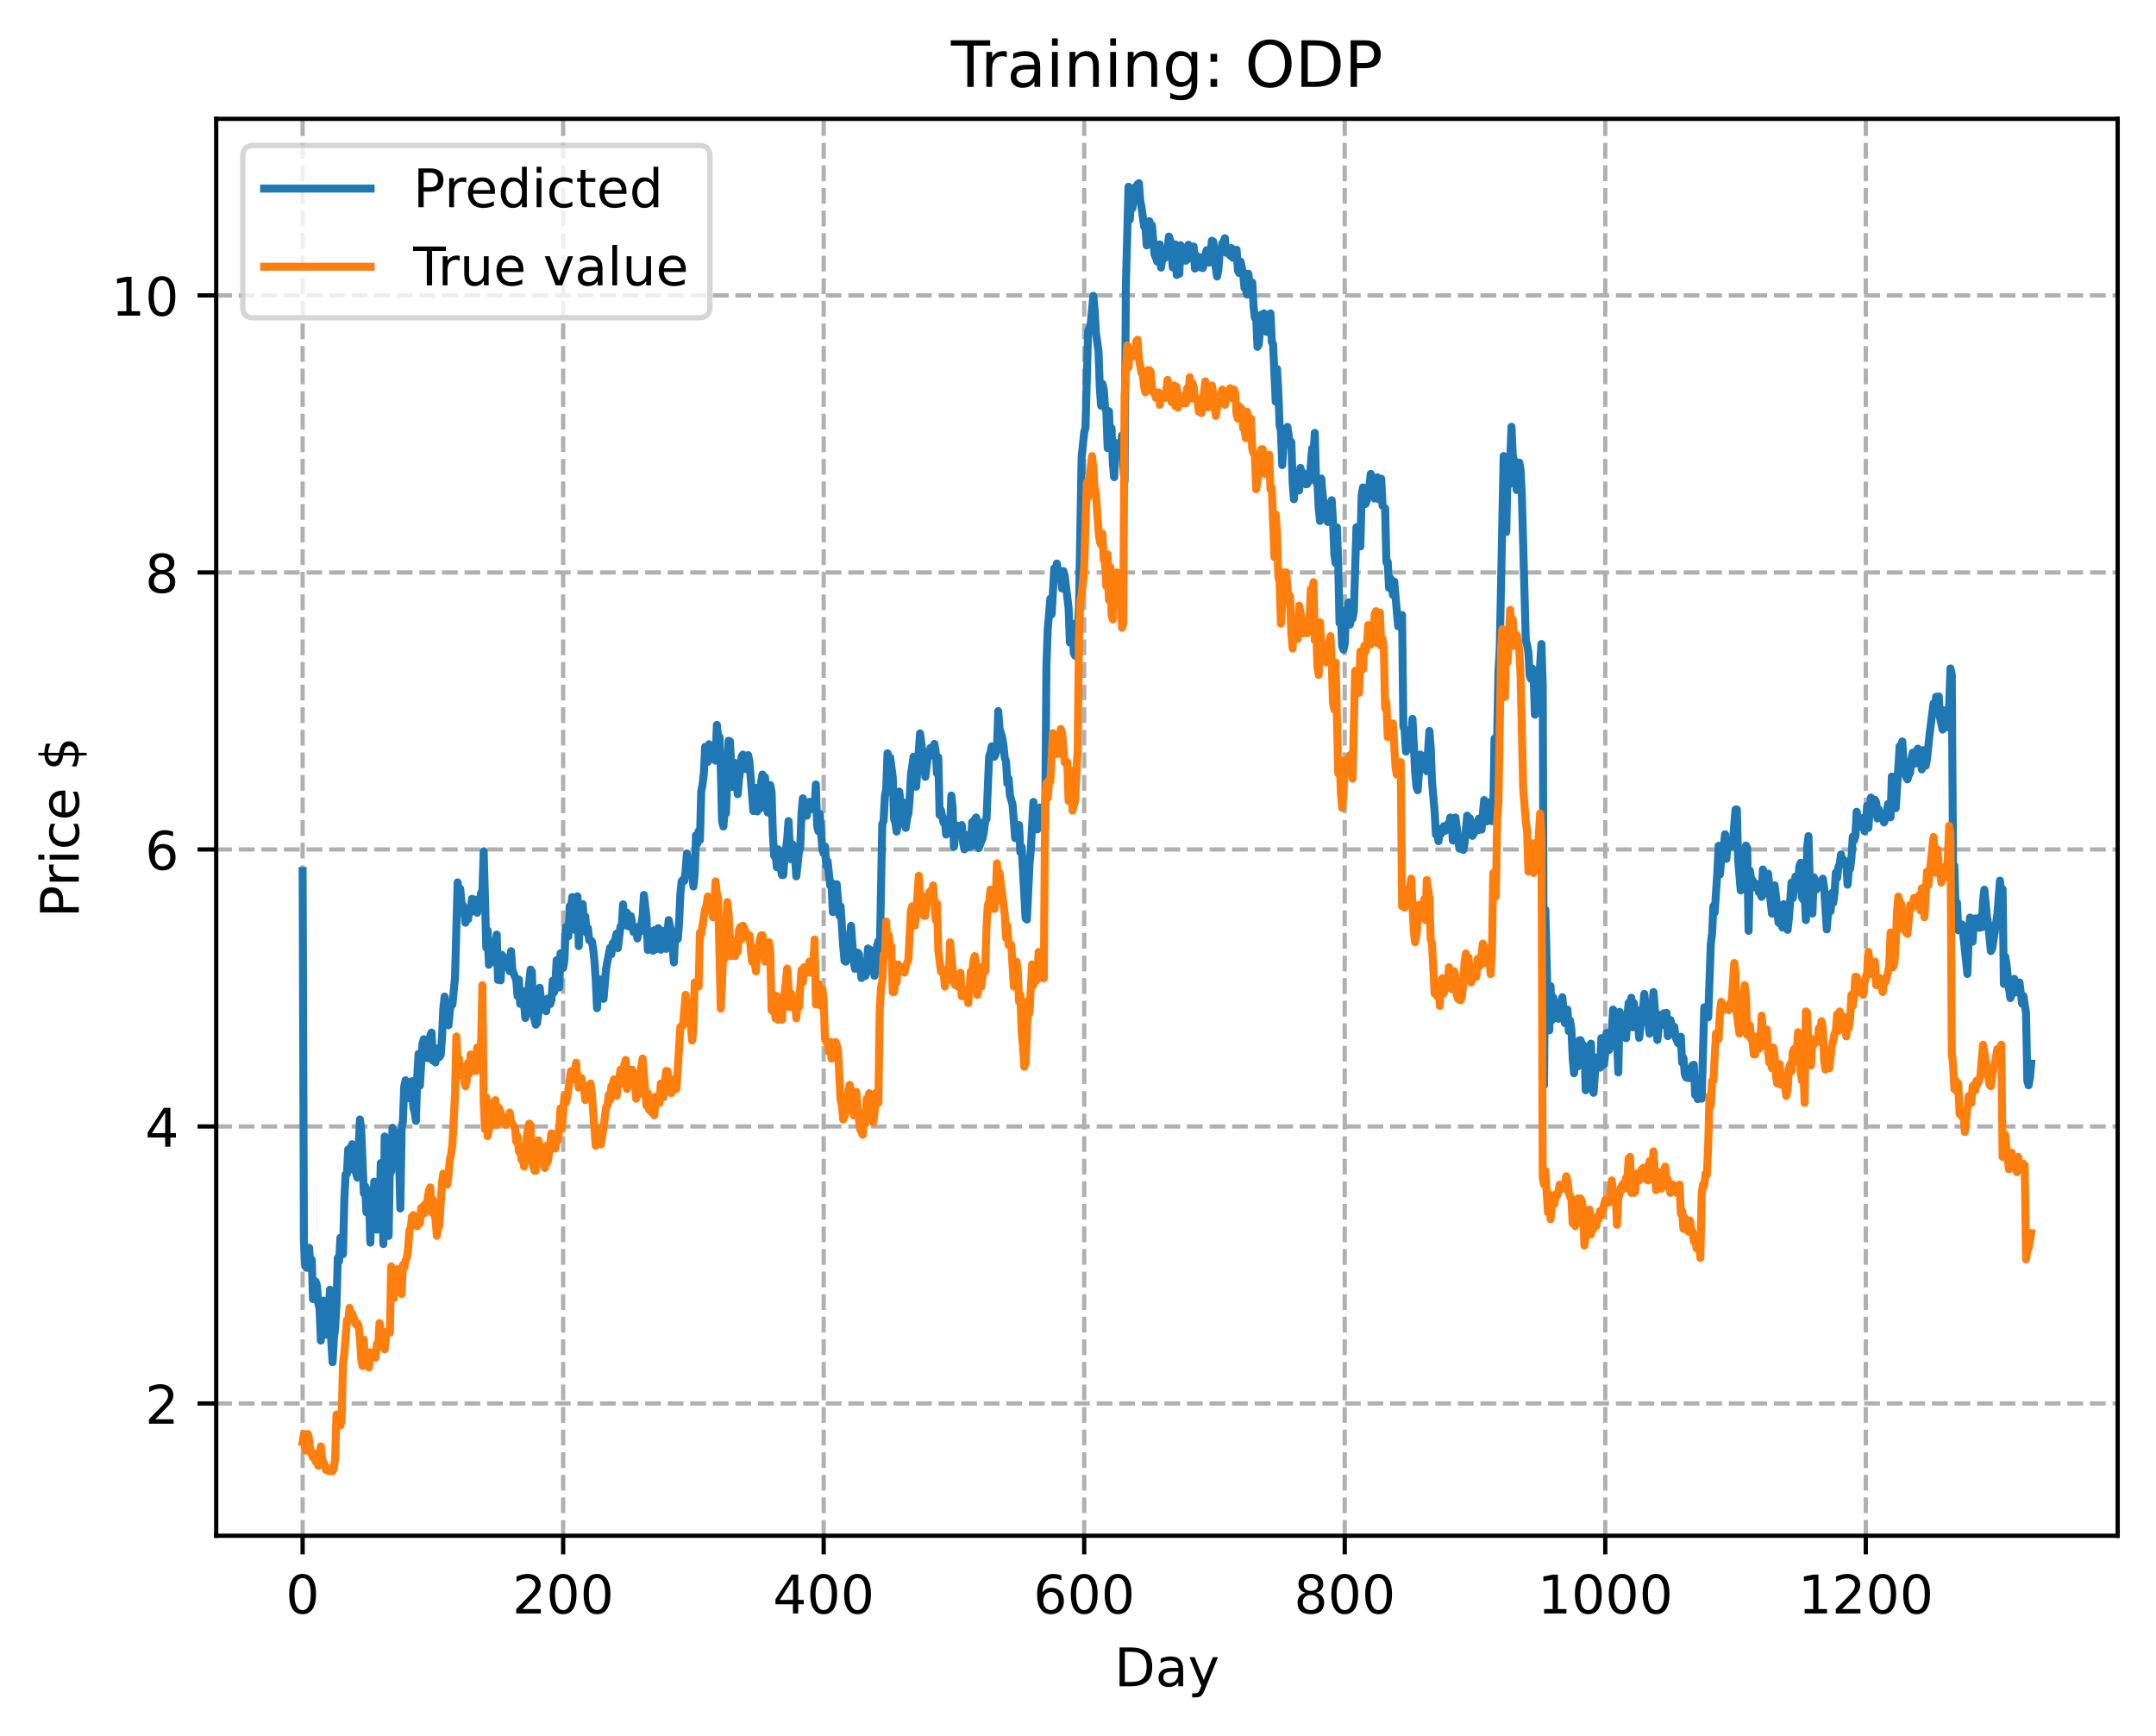 <?xml version="1.0" encoding="utf-8" standalone="no"?>
<!DOCTYPE svg PUBLIC "-//W3C//DTD SVG 1.1//EN"
  "http://www.w3.org/Graphics/SVG/1.1/DTD/svg11.dtd">
<!-- Created with matplotlib (https://matplotlib.org/) -->
<svg height="325.986pt" version="1.1" viewBox="0 0 404.923 325.986" width="404.923pt" xmlns="http://www.w3.org/2000/svg" xmlns:xlink="http://www.w3.org/1999/xlink">
 <defs>
  <style type="text/css">
*{stroke-linecap:butt;stroke-linejoin:round;}
  </style>
 </defs>
 <g id="figure_1">
  <g id="patch_1">
   <path d="M 0 325.986 
L 404.923 325.986 
L 404.923 0 
L 0 0 
z
" style="fill:#ffffff;"/>
  </g>
  <g id="axes_1">
   <g id="patch_2">
    <path d="M 40.603 288.43 
L 397.723 288.43 
L 397.723 22.318 
L 40.603 22.318 
z
" style="fill:#ffffff;"/>
   </g>
   <g id="matplotlib.axis_1">
    <g id="xtick_1">
     <g id="line2d_1">
      <path clip-path="url(#p478af9023a)" d="M 56.836 288.43 
L 56.836 22.318 
" style="fill:none;stroke:#b0b0b0;stroke-dasharray:2.96,1.28;stroke-dashoffset:0;stroke-width:0.8;"/>
     </g>
     <g id="line2d_2">
      <defs>
       <path d="M 0 0 
L 0 3.5 
" id="mec8ab8f330" style="stroke:#000000;stroke-width:0.8;"/>
      </defs>
      <g>
       <use style="stroke:#000000;stroke-width:0.8;" x="56.836" xlink:href="#mec8ab8f330" y="288.43"/>
      </g>
     </g>
     <g id="text_1">
      <!-- 0 -->
      <defs>
       <path d="M 31.781 66.406 
Q 24.172 66.406 20.328 58.906 
Q 16.5 51.422 16.5 36.375 
Q 16.5 21.391 20.328 13.891 
Q 24.172 6.391 31.781 6.391 
Q 39.453 6.391 43.281 13.891 
Q 47.125 21.391 47.125 36.375 
Q 47.125 51.422 43.281 58.906 
Q 39.453 66.406 31.781 66.406 
z
M 31.781 74.219 
Q 44.047 74.219 50.516 64.516 
Q 56.984 54.828 56.984 36.375 
Q 56.984 17.969 50.516 8.266 
Q 44.047 -1.422 31.781 -1.422 
Q 19.531 -1.422 13.062 8.266 
Q 6.594 17.969 6.594 36.375 
Q 6.594 54.828 13.062 64.516 
Q 19.531 74.219 31.781 74.219 
z
" id="DejaVuSans-48"/>
      </defs>
      <g transform="translate(53.655 303.029)scale(0.1 -0.1)">
       <use xlink:href="#DejaVuSans-48"/>
      </g>
     </g>
    </g>
    <g id="xtick_2">
     <g id="line2d_3">
      <path clip-path="url(#p478af9023a)" d="M 105.766 288.43 
L 105.766 22.318 
" style="fill:none;stroke:#b0b0b0;stroke-dasharray:2.96,1.28;stroke-dashoffset:0;stroke-width:0.8;"/>
     </g>
     <g id="line2d_4">
      <g>
       <use style="stroke:#000000;stroke-width:0.8;" x="105.766" xlink:href="#mec8ab8f330" y="288.43"/>
      </g>
     </g>
     <g id="text_2">
      <!-- 200 -->
      <defs>
       <path d="M 19.188 8.297 
L 53.609 8.297 
L 53.609 0 
L 7.328 0 
L 7.328 8.297 
Q 12.938 14.109 22.625 23.891 
Q 32.328 33.688 34.812 36.531 
Q 39.547 41.844 41.422 45.531 
Q 43.312 49.219 43.312 52.781 
Q 43.312 58.594 39.234 62.25 
Q 35.156 65.922 28.609 65.922 
Q 23.969 65.922 18.812 64.312 
Q 13.672 62.703 7.812 59.422 
L 7.812 69.391 
Q 13.766 71.781 18.938 73 
Q 24.125 74.219 28.422 74.219 
Q 39.75 74.219 46.484 68.547 
Q 53.219 62.891 53.219 53.422 
Q 53.219 48.922 51.531 44.891 
Q 49.859 40.875 45.406 35.406 
Q 44.188 33.984 37.641 27.219 
Q 31.109 20.453 19.188 8.297 
z
" id="DejaVuSans-50"/>
      </defs>
      <g transform="translate(96.223 303.029)scale(0.1 -0.1)">
       <use xlink:href="#DejaVuSans-50"/>
       <use x="63.623" xlink:href="#DejaVuSans-48"/>
       <use x="127.246" xlink:href="#DejaVuSans-48"/>
      </g>
     </g>
    </g>
    <g id="xtick_3">
     <g id="line2d_5">
      <path clip-path="url(#p478af9023a)" d="M 154.697 288.43 
L 154.697 22.318 
" style="fill:none;stroke:#b0b0b0;stroke-dasharray:2.96,1.28;stroke-dashoffset:0;stroke-width:0.8;"/>
     </g>
     <g id="line2d_6">
      <g>
       <use style="stroke:#000000;stroke-width:0.8;" x="154.697" xlink:href="#mec8ab8f330" y="288.43"/>
      </g>
     </g>
     <g id="text_3">
      <!-- 400 -->
      <defs>
       <path d="M 37.797 64.312 
L 12.891 25.391 
L 37.797 25.391 
z
M 35.203 72.906 
L 47.609 72.906 
L 47.609 25.391 
L 58.016 25.391 
L 58.016 17.188 
L 47.609 17.188 
L 47.609 0 
L 37.797 0 
L 37.797 17.188 
L 4.891 17.188 
L 4.891 26.703 
z
" id="DejaVuSans-52"/>
      </defs>
      <g transform="translate(145.153 303.029)scale(0.1 -0.1)">
       <use xlink:href="#DejaVuSans-52"/>
       <use x="63.623" xlink:href="#DejaVuSans-48"/>
       <use x="127.246" xlink:href="#DejaVuSans-48"/>
      </g>
     </g>
    </g>
    <g id="xtick_4">
     <g id="line2d_7">
      <path clip-path="url(#p478af9023a)" d="M 203.628 288.43 
L 203.628 22.318 
" style="fill:none;stroke:#b0b0b0;stroke-dasharray:2.96,1.28;stroke-dashoffset:0;stroke-width:0.8;"/>
     </g>
     <g id="line2d_8">
      <g>
       <use style="stroke:#000000;stroke-width:0.8;" x="203.628" xlink:href="#mec8ab8f330" y="288.43"/>
      </g>
     </g>
     <g id="text_4">
      <!-- 600 -->
      <defs>
       <path d="M 33.016 40.375 
Q 26.375 40.375 22.484 35.828 
Q 18.609 31.297 18.609 23.391 
Q 18.609 15.531 22.484 10.953 
Q 26.375 6.391 33.016 6.391 
Q 39.656 6.391 43.531 10.953 
Q 47.406 15.531 47.406 23.391 
Q 47.406 31.297 43.531 35.828 
Q 39.656 40.375 33.016 40.375 
z
M 52.594 71.297 
L 52.594 62.312 
Q 48.875 64.062 45.094 64.984 
Q 41.312 65.922 37.594 65.922 
Q 27.828 65.922 22.672 59.328 
Q 17.531 52.734 16.797 39.406 
Q 19.672 43.656 24.016 45.922 
Q 28.375 48.188 33.594 48.188 
Q 44.578 48.188 50.953 41.516 
Q 57.328 34.859 57.328 23.391 
Q 57.328 12.156 50.688 5.359 
Q 44.047 -1.422 33.016 -1.422 
Q 20.359 -1.422 13.672 8.266 
Q 6.984 17.969 6.984 36.375 
Q 6.984 53.656 15.188 63.938 
Q 23.391 74.219 37.203 74.219 
Q 40.922 74.219 44.703 73.484 
Q 48.484 72.75 52.594 71.297 
z
" id="DejaVuSans-54"/>
      </defs>
      <g transform="translate(194.084 303.029)scale(0.1 -0.1)">
       <use xlink:href="#DejaVuSans-54"/>
       <use x="63.623" xlink:href="#DejaVuSans-48"/>
       <use x="127.246" xlink:href="#DejaVuSans-48"/>
      </g>
     </g>
    </g>
    <g id="xtick_5">
     <g id="line2d_9">
      <path clip-path="url(#p478af9023a)" d="M 252.558 288.43 
L 252.558 22.318 
" style="fill:none;stroke:#b0b0b0;stroke-dasharray:2.96,1.28;stroke-dashoffset:0;stroke-width:0.8;"/>
     </g>
     <g id="line2d_10">
      <g>
       <use style="stroke:#000000;stroke-width:0.8;" x="252.558" xlink:href="#mec8ab8f330" y="288.43"/>
      </g>
     </g>
     <g id="text_5">
      <!-- 800 -->
      <defs>
       <path d="M 31.781 34.625 
Q 24.75 34.625 20.719 30.859 
Q 16.703 27.094 16.703 20.516 
Q 16.703 13.922 20.719 10.156 
Q 24.75 6.391 31.781 6.391 
Q 38.812 6.391 42.859 10.172 
Q 46.922 13.969 46.922 20.516 
Q 46.922 27.094 42.891 30.859 
Q 38.875 34.625 31.781 34.625 
z
M 21.922 38.812 
Q 15.578 40.375 12.031 44.719 
Q 8.5 49.078 8.5 55.328 
Q 8.5 64.062 14.719 69.141 
Q 20.953 74.219 31.781 74.219 
Q 42.672 74.219 48.875 69.141 
Q 55.078 64.062 55.078 55.328 
Q 55.078 49.078 51.531 44.719 
Q 48 40.375 41.703 38.812 
Q 48.828 37.156 52.797 32.312 
Q 56.781 27.484 56.781 20.516 
Q 56.781 9.906 50.312 4.234 
Q 43.844 -1.422 31.781 -1.422 
Q 19.734 -1.422 13.25 4.234 
Q 6.781 9.906 6.781 20.516 
Q 6.781 27.484 10.781 32.312 
Q 14.797 37.156 21.922 38.812 
z
M 18.312 54.391 
Q 18.312 48.734 21.844 45.562 
Q 25.391 42.391 31.781 42.391 
Q 38.141 42.391 41.719 45.562 
Q 45.312 48.734 45.312 54.391 
Q 45.312 60.062 41.719 63.234 
Q 38.141 66.406 31.781 66.406 
Q 25.391 66.406 21.844 63.234 
Q 18.312 60.062 18.312 54.391 
z
" id="DejaVuSans-56"/>
      </defs>
      <g transform="translate(243.015 303.029)scale(0.1 -0.1)">
       <use xlink:href="#DejaVuSans-56"/>
       <use x="63.623" xlink:href="#DejaVuSans-48"/>
       <use x="127.246" xlink:href="#DejaVuSans-48"/>
      </g>
     </g>
    </g>
    <g id="xtick_6">
     <g id="line2d_11">
      <path clip-path="url(#p478af9023a)" d="M 301.489 288.43 
L 301.489 22.318 
" style="fill:none;stroke:#b0b0b0;stroke-dasharray:2.96,1.28;stroke-dashoffset:0;stroke-width:0.8;"/>
     </g>
     <g id="line2d_12">
      <g>
       <use style="stroke:#000000;stroke-width:0.8;" x="301.489" xlink:href="#mec8ab8f330" y="288.43"/>
      </g>
     </g>
     <g id="text_6">
      <!-- 1000 -->
      <defs>
       <path d="M 12.406 8.297 
L 28.516 8.297 
L 28.516 63.922 
L 10.984 60.406 
L 10.984 69.391 
L 28.422 72.906 
L 38.281 72.906 
L 38.281 8.297 
L 54.391 8.297 
L 54.391 0 
L 12.406 0 
z
" id="DejaVuSans-49"/>
      </defs>
      <g transform="translate(288.764 303.029)scale(0.1 -0.1)">
       <use xlink:href="#DejaVuSans-49"/>
       <use x="63.623" xlink:href="#DejaVuSans-48"/>
       <use x="127.246" xlink:href="#DejaVuSans-48"/>
       <use x="190.869" xlink:href="#DejaVuSans-48"/>
      </g>
     </g>
    </g>
    <g id="xtick_7">
     <g id="line2d_13">
      <path clip-path="url(#p478af9023a)" d="M 350.419 288.43 
L 350.419 22.318 
" style="fill:none;stroke:#b0b0b0;stroke-dasharray:2.96,1.28;stroke-dashoffset:0;stroke-width:0.8;"/>
     </g>
     <g id="line2d_14">
      <g>
       <use style="stroke:#000000;stroke-width:0.8;" x="350.419" xlink:href="#mec8ab8f330" y="288.43"/>
      </g>
     </g>
     <g id="text_7">
      <!-- 1200 -->
      <g transform="translate(337.694 303.029)scale(0.1 -0.1)">
       <use xlink:href="#DejaVuSans-49"/>
       <use x="63.623" xlink:href="#DejaVuSans-50"/>
       <use x="127.246" xlink:href="#DejaVuSans-48"/>
       <use x="190.869" xlink:href="#DejaVuSans-48"/>
      </g>
     </g>
    </g>
    <g id="text_8">
     <!-- Day -->
     <defs>
      <path d="M 19.672 64.797 
L 19.672 8.109 
L 31.594 8.109 
Q 46.688 8.109 53.688 14.938 
Q 60.688 21.781 60.688 36.531 
Q 60.688 51.172 53.688 57.984 
Q 46.688 64.797 31.594 64.797 
z
M 9.812 72.906 
L 30.078 72.906 
Q 51.266 72.906 61.172 64.094 
Q 71.094 55.281 71.094 36.531 
Q 71.094 17.672 61.125 8.828 
Q 51.172 0 30.078 0 
L 9.812 0 
z
" id="DejaVuSans-68"/>
      <path d="M 34.281 27.484 
Q 23.391 27.484 19.188 25 
Q 14.984 22.516 14.984 16.5 
Q 14.984 11.719 18.141 8.906 
Q 21.297 6.109 26.703 6.109 
Q 34.188 6.109 38.703 11.406 
Q 43.219 16.703 43.219 25.484 
L 43.219 27.484 
z
M 52.203 31.203 
L 52.203 0 
L 43.219 0 
L 43.219 8.297 
Q 40.141 3.328 35.547 0.953 
Q 30.953 -1.422 24.312 -1.422 
Q 15.922 -1.422 10.953 3.297 
Q 6 8.016 6 15.922 
Q 6 25.141 12.172 29.828 
Q 18.359 34.516 30.609 34.516 
L 43.219 34.516 
L 43.219 35.406 
Q 43.219 41.609 39.141 45 
Q 35.062 48.391 27.688 48.391 
Q 23 48.391 18.547 47.266 
Q 14.109 46.141 10.016 43.891 
L 10.016 52.203 
Q 14.938 54.109 19.578 55.047 
Q 24.219 56 28.609 56 
Q 40.484 56 46.344 49.844 
Q 52.203 43.703 52.203 31.203 
z
" id="DejaVuSans-97"/>
      <path d="M 32.172 -5.078 
Q 28.375 -14.844 24.75 -17.812 
Q 21.141 -20.797 15.094 -20.797 
L 7.906 -20.797 
L 7.906 -13.281 
L 13.188 -13.281 
Q 16.891 -13.281 18.938 -11.516 
Q 21 -9.766 23.484 -3.219 
L 25.094 0.875 
L 2.984 54.688 
L 12.5 54.688 
L 29.594 11.922 
L 46.688 54.688 
L 56.203 54.688 
z
" id="DejaVuSans-121"/>
     </defs>
     <g transform="translate(209.29 316.707)scale(0.1 -0.1)">
      <use xlink:href="#DejaVuSans-68"/>
      <use x="77.002" xlink:href="#DejaVuSans-97"/>
      <use x="138.281" xlink:href="#DejaVuSans-121"/>
     </g>
    </g>
   </g>
   <g id="matplotlib.axis_2">
    <g id="ytick_1">
     <g id="line2d_15">
      <path clip-path="url(#p478af9023a)" d="M 40.603 263.588 
L 397.723 263.588 
" style="fill:none;stroke:#b0b0b0;stroke-dasharray:2.96,1.28;stroke-dashoffset:0;stroke-width:0.8;"/>
     </g>
     <g id="line2d_16">
      <defs>
       <path d="M 0 0 
L -3.5 0 
" id="m277602592f" style="stroke:#000000;stroke-width:0.8;"/>
      </defs>
      <g>
       <use style="stroke:#000000;stroke-width:0.8;" x="40.603" xlink:href="#m277602592f" y="263.588"/>
      </g>
     </g>
     <g id="text_9">
      <!-- 2 -->
      <g transform="translate(27.241 267.387)scale(0.1 -0.1)">
       <use xlink:href="#DejaVuSans-50"/>
      </g>
     </g>
    </g>
    <g id="ytick_2">
     <g id="line2d_17">
      <path clip-path="url(#p478af9023a)" d="M 40.603 211.562 
L 397.723 211.562 
" style="fill:none;stroke:#b0b0b0;stroke-dasharray:2.96,1.28;stroke-dashoffset:0;stroke-width:0.8;"/>
     </g>
     <g id="line2d_18">
      <g>
       <use style="stroke:#000000;stroke-width:0.8;" x="40.603" xlink:href="#m277602592f" y="211.562"/>
      </g>
     </g>
     <g id="text_10">
      <!-- 4 -->
      <g transform="translate(27.241 215.361)scale(0.1 -0.1)">
       <use xlink:href="#DejaVuSans-52"/>
      </g>
     </g>
    </g>
    <g id="ytick_3">
     <g id="line2d_19">
      <path clip-path="url(#p478af9023a)" d="M 40.603 159.536 
L 397.723 159.536 
" style="fill:none;stroke:#b0b0b0;stroke-dasharray:2.96,1.28;stroke-dashoffset:0;stroke-width:0.8;"/>
     </g>
     <g id="line2d_20">
      <g>
       <use style="stroke:#000000;stroke-width:0.8;" x="40.603" xlink:href="#m277602592f" y="159.536"/>
      </g>
     </g>
     <g id="text_11">
      <!-- 6 -->
      <g transform="translate(27.241 163.335)scale(0.1 -0.1)">
       <use xlink:href="#DejaVuSans-54"/>
      </g>
     </g>
    </g>
    <g id="ytick_4">
     <g id="line2d_21">
      <path clip-path="url(#p478af9023a)" d="M 40.603 107.51 
L 397.723 107.51 
" style="fill:none;stroke:#b0b0b0;stroke-dasharray:2.96,1.28;stroke-dashoffset:0;stroke-width:0.8;"/>
     </g>
     <g id="line2d_22">
      <g>
       <use style="stroke:#000000;stroke-width:0.8;" x="40.603" xlink:href="#m277602592f" y="107.51"/>
      </g>
     </g>
     <g id="text_12">
      <!-- 8 -->
      <g transform="translate(27.241 111.309)scale(0.1 -0.1)">
       <use xlink:href="#DejaVuSans-56"/>
      </g>
     </g>
    </g>
    <g id="ytick_5">
     <g id="line2d_23">
      <path clip-path="url(#p478af9023a)" d="M 40.603 55.484 
L 397.723 55.484 
" style="fill:none;stroke:#b0b0b0;stroke-dasharray:2.96,1.28;stroke-dashoffset:0;stroke-width:0.8;"/>
     </g>
     <g id="line2d_24">
      <g>
       <use style="stroke:#000000;stroke-width:0.8;" x="40.603" xlink:href="#m277602592f" y="55.484"/>
      </g>
     </g>
     <g id="text_13">
      <!-- 10 -->
      <g transform="translate(20.878 59.284)scale(0.1 -0.1)">
       <use xlink:href="#DejaVuSans-49"/>
       <use x="63.623" xlink:href="#DejaVuSans-48"/>
      </g>
     </g>
    </g>
    <g id="text_14">
     <!-- Price $ -->
     <defs>
      <path d="M 19.672 64.797 
L 19.672 37.406 
L 32.078 37.406 
Q 38.969 37.406 42.719 40.969 
Q 46.484 44.531 46.484 51.125 
Q 46.484 57.672 42.719 61.234 
Q 38.969 64.797 32.078 64.797 
z
M 9.812 72.906 
L 32.078 72.906 
Q 44.344 72.906 50.609 67.359 
Q 56.891 61.812 56.891 51.125 
Q 56.891 40.328 50.609 34.812 
Q 44.344 29.297 32.078 29.297 
L 19.672 29.297 
L 19.672 0 
L 9.812 0 
z
" id="DejaVuSans-80"/>
      <path d="M 41.109 46.297 
Q 39.594 47.172 37.812 47.578 
Q 36.031 48 33.891 48 
Q 26.266 48 22.188 43.047 
Q 18.109 38.094 18.109 28.812 
L 18.109 0 
L 9.078 0 
L 9.078 54.688 
L 18.109 54.688 
L 18.109 46.188 
Q 20.953 51.172 25.484 53.578 
Q 30.031 56 36.531 56 
Q 37.453 56 38.578 55.875 
Q 39.703 55.766 41.062 55.516 
z
" id="DejaVuSans-114"/>
      <path d="M 9.422 54.688 
L 18.406 54.688 
L 18.406 0 
L 9.422 0 
z
M 9.422 75.984 
L 18.406 75.984 
L 18.406 64.594 
L 9.422 64.594 
z
" id="DejaVuSans-105"/>
      <path d="M 48.781 52.594 
L 48.781 44.188 
Q 44.969 46.297 41.141 47.344 
Q 37.312 48.391 33.406 48.391 
Q 24.656 48.391 19.812 42.844 
Q 14.984 37.312 14.984 27.297 
Q 14.984 17.281 19.812 11.734 
Q 24.656 6.203 33.406 6.203 
Q 37.312 6.203 41.141 7.25 
Q 44.969 8.297 48.781 10.406 
L 48.781 2.094 
Q 45.016 0.344 40.984 -0.531 
Q 36.969 -1.422 32.422 -1.422 
Q 20.062 -1.422 12.781 6.344 
Q 5.516 14.109 5.516 27.297 
Q 5.516 40.672 12.859 48.328 
Q 20.219 56 33.016 56 
Q 37.156 56 41.109 55.141 
Q 45.062 54.297 48.781 52.594 
z
" id="DejaVuSans-99"/>
      <path d="M 56.203 29.594 
L 56.203 25.203 
L 14.891 25.203 
Q 15.484 15.922 20.484 11.062 
Q 25.484 6.203 34.422 6.203 
Q 39.594 6.203 44.453 7.469 
Q 49.312 8.734 54.109 11.281 
L 54.109 2.781 
Q 49.266 0.734 44.188 -0.344 
Q 39.109 -1.422 33.891 -1.422 
Q 20.797 -1.422 13.156 6.188 
Q 5.516 13.812 5.516 26.812 
Q 5.516 40.234 12.766 48.109 
Q 20.016 56 32.328 56 
Q 43.359 56 49.781 48.891 
Q 56.203 41.797 56.203 29.594 
z
M 47.219 32.234 
Q 47.125 39.594 43.094 43.984 
Q 39.062 48.391 32.422 48.391 
Q 24.906 48.391 20.391 44.141 
Q 15.875 39.891 15.188 32.172 
z
" id="DejaVuSans-101"/>
      <path id="DejaVuSans-32"/>
      <path d="M 33.797 -14.703 
L 28.906 -14.703 
L 28.859 0 
Q 23.734 0.094 18.609 1.188 
Q 13.484 2.297 8.297 4.5 
L 8.297 13.281 
Q 13.281 10.156 18.375 8.562 
Q 23.484 6.984 28.906 6.938 
L 28.906 29.203 
Q 18.109 30.953 13.203 35.156 
Q 8.297 39.359 8.297 46.688 
Q 8.297 54.641 13.625 59.219 
Q 18.953 63.812 28.906 64.5 
L 28.906 75.984 
L 33.797 75.984 
L 33.797 64.656 
Q 38.328 64.453 42.578 63.688 
Q 46.828 62.938 50.875 61.625 
L 50.875 53.078 
Q 46.828 55.125 42.547 56.25 
Q 38.281 57.375 33.797 57.562 
L 33.797 36.719 
Q 44.875 35.016 50.094 30.609 
Q 55.328 26.219 55.328 18.609 
Q 55.328 10.359 49.781 5.594 
Q 44.234 0.828 33.797 0.094 
z
M 28.906 37.594 
L 28.906 57.625 
Q 23.25 56.984 20.266 54.391 
Q 17.281 51.812 17.281 47.516 
Q 17.281 43.312 20.031 40.969 
Q 22.797 38.625 28.906 37.594 
z
M 33.797 28.219 
L 33.797 7.078 
Q 39.984 7.906 43.141 10.594 
Q 46.297 13.281 46.297 17.672 
Q 46.297 21.969 43.281 24.5 
Q 40.281 27.047 33.797 28.219 
z
" id="DejaVuSans-36"/>
     </defs>
     <g transform="translate(14.798 172.342)rotate(-90)scale(0.1 -0.1)">
      <use xlink:href="#DejaVuSans-80"/>
      <use x="58.553" xlink:href="#DejaVuSans-114"/>
      <use x="99.666" xlink:href="#DejaVuSans-105"/>
      <use x="127.449" xlink:href="#DejaVuSans-99"/>
      <use x="182.43" xlink:href="#DejaVuSans-101"/>
      <use x="243.953" xlink:href="#DejaVuSans-32"/>
      <use x="275.74" xlink:href="#DejaVuSans-36"/>
     </g>
    </g>
   </g>
   <g id="line2d_25">
    <path clip-path="url(#p478af9023a)" d="M 56.836 163.584 
L 57.081 233.154 
L 57.325 237.805 
L 57.57 238.102 
L 57.814 235.34 
L 58.059 234.354 
L 58.304 238.321 
L 58.548 236.589 
L 58.793 243.996 
L 59.038 243.051 
L 59.282 240.697 
L 59.527 241.432 
L 59.772 244.809 
L 60.016 245.75 
L 60.261 251.778 
L 60.75 244.275 
L 60.995 249.227 
L 61.24 250.683 
L 61.484 246.496 
L 61.729 246.521 
L 61.974 242.228 
L 62.218 252.035 
L 62.463 255.835 
L 62.708 251.335 
L 62.952 249.328 
L 63.197 245.019 
L 63.441 236.249 
L 63.686 236.892 
L 63.931 232.455 
L 64.42 235.549 
L 64.665 225.371 
L 64.909 220.582 
L 65.154 220.495 
L 65.399 215.87 
L 65.643 219.701 
L 65.888 215.575 
L 66.133 214.905 
L 66.377 215.445 
L 66.622 216.966 
L 66.867 220.344 
L 67.111 221.172 
L 67.601 210.242 
L 67.845 212.31 
L 68.335 224.126 
L 68.579 222.83 
L 68.824 227.693 
L 69.069 225.028 
L 69.313 225.755 
L 69.558 233.389 
L 69.802 223.448 
L 70.047 230.089 
L 70.292 221.923 
L 70.536 229.277 
L 70.781 230.956 
L 71.026 225.972 
L 71.27 227.975 
L 71.515 218.446 
L 71.76 223.296 
L 72.004 233.652 
L 72.249 213.438 
L 72.494 214.922 
L 72.738 231.789 
L 72.983 232.126 
L 73.228 218.719 
L 73.472 220.03 
L 73.717 211.808 
L 73.962 212.347 
L 74.206 213.438 
L 74.451 218.754 
L 74.696 215.571 
L 74.94 217.287 
L 75.185 226.965 
L 75.429 212.006 
L 75.674 210.581 
L 75.919 204.054 
L 76.163 202.892 
L 76.653 206.235 
L 77.142 203.258 
L 77.387 203.057 
L 77.631 207.963 
L 77.876 208.872 
L 78.121 210.522 
L 78.365 202.215 
L 78.61 197.934 
L 78.855 203.899 
L 79.344 196.023 
L 79.589 195.177 
L 79.833 197.476 
L 80.323 198.739 
L 80.567 197.6 
L 80.812 194.536 
L 81.056 193.931 
L 81.301 199.216 
L 81.546 197.907 
L 81.79 199.55 
L 82.035 196.918 
L 82.524 198.542 
L 82.769 198.126 
L 83.014 194.967 
L 83.258 189.503 
L 83.503 187.17 
L 83.748 190.133 
L 83.992 189.831 
L 84.237 192.559 
L 84.482 189.855 
L 84.726 188.411 
L 84.971 188.683 
L 85.46 183.597 
L 85.95 165.729 
L 86.194 168.108 
L 86.439 166.936 
L 86.684 169.69 
L 87.173 170.369 
L 87.417 173.297 
L 87.662 172.572 
L 87.907 172.661 
L 88.151 170.462 
L 88.396 171.355 
L 88.641 168.804 
L 88.885 168.897 
L 89.13 170.98 
L 89.375 170.582 
L 89.619 171.435 
L 89.864 168.84 
L 90.109 169.961 
L 90.353 167.694 
L 90.598 167.655 
L 90.843 159.875 
L 91.332 177.992 
L 91.577 174.745 
L 91.821 181.191 
L 92.555 177.497 
L 92.8 180.673 
L 93.044 176.818 
L 93.289 175.53 
L 93.534 184.026 
L 93.778 179.332 
L 94.023 184.123 
L 94.268 179.323 
L 94.512 180.469 
L 94.757 179.833 
L 95.002 181.645 
L 95.246 180.368 
L 95.491 179.809 
L 95.736 182.403 
L 95.98 178.644 
L 96.225 182.17 
L 96.959 184.082 
L 97.204 187.078 
L 97.448 183.974 
L 97.693 188.545 
L 98.182 186.162 
L 98.672 191.188 
L 99.65 182.103 
L 99.895 182.502 
L 100.139 190.467 
L 100.629 192.462 
L 100.873 192.136 
L 101.118 190.235 
L 101.363 185.517 
L 101.607 188.015 
L 101.852 188.64 
L 102.097 188.003 
L 102.586 189.929 
L 102.831 187.554 
L 103.32 188.594 
L 103.565 187.85 
L 103.809 184.172 
L 104.054 186.372 
L 104.299 184.812 
L 104.543 180.321 
L 105.032 185.461 
L 105.277 179.044 
L 105.522 179.662 
L 105.766 181.806 
L 106.011 180.286 
L 106.256 174.122 
L 106.5 175.945 
L 106.745 175.858 
L 106.99 170.199 
L 107.234 170.461 
L 107.479 168.476 
L 107.724 169.179 
L 107.968 174.647 
L 108.458 168.338 
L 108.702 177.69 
L 108.947 171.16 
L 109.192 173.753 
L 109.436 169.8 
L 109.681 173.117 
L 109.926 172.132 
L 110.17 175.193 
L 110.415 174.31 
L 110.66 176.575 
L 110.904 176.598 
L 111.149 176.778 
L 111.393 178.099 
L 111.638 180.413 
L 111.883 183.948 
L 112.127 189.348 
L 112.372 184.814 
L 112.617 185.608 
L 112.861 183.959 
L 113.106 186.471 
L 113.351 187.603 
L 113.84 181.833 
L 114.574 178.013 
L 114.819 179.228 
L 115.063 177.184 
L 115.308 176.975 
L 115.553 176.43 
L 115.797 175.357 
L 116.042 178.078 
L 116.531 174.04 
L 116.776 173.953 
L 117.02 169.854 
L 117.265 173.03 
L 117.51 172.524 
L 117.754 171.419 
L 117.999 173.978 
L 118.488 172.054 
L 118.978 175.052 
L 119.222 174.181 
L 119.467 174.232 
L 119.712 176.255 
L 119.956 174.063 
L 120.201 175.043 
L 120.69 172.159 
L 120.935 168.081 
L 121.424 172.353 
L 121.669 178.409 
L 121.914 175.557 
L 122.158 177.408 
L 122.403 177.819 
L 122.648 178.552 
L 122.892 174.691 
L 123.137 178.307 
L 123.626 174.314 
L 124.115 178.373 
L 124.36 174.798 
L 124.605 177.363 
L 124.849 176.981 
L 125.094 178.208 
L 125.583 172.805 
L 126.073 175.013 
L 126.562 180.764 
L 126.807 175.752 
L 127.051 176.349 
L 127.296 176.363 
L 127.541 173.293 
L 127.785 167.845 
L 128.03 165.517 
L 128.275 165.214 
L 128.519 165.429 
L 128.764 163.621 
L 129.008 160.281 
L 129.498 163.824 
L 129.742 163.162 
L 129.987 164.095 
L 130.232 166.498 
L 130.476 164.077 
L 130.721 156.857 
L 130.966 158.447 
L 131.21 156.108 
L 131.455 157.773 
L 131.7 148.656 
L 131.944 147.402 
L 132.189 145.29 
L 132.434 140.268 
L 132.678 143.097 
L 132.923 143.104 
L 133.168 139.772 
L 133.412 140.401 
L 133.657 141.922 
L 133.902 140.693 
L 134.146 141.428 
L 134.391 142.864 
L 134.636 136.138 
L 134.88 138.509 
L 135.125 138.388 
L 135.369 144.19 
L 135.614 154.203 
L 135.859 155.225 
L 136.103 152.465 
L 136.348 152.763 
L 136.837 139.121 
L 137.082 139.205 
L 137.571 147.781 
L 137.816 143.987 
L 138.061 143.286 
L 138.55 149.166 
L 138.795 146.264 
L 139.039 144.705 
L 139.284 142.09 
L 139.529 141.725 
L 139.773 142.736 
L 140.018 144.428 
L 140.263 141.938 
L 140.507 141.824 
L 140.752 143.03 
L 141.486 152.314 
L 141.73 151.885 
L 141.975 147.962 
L 142.22 152.403 
L 142.464 150.925 
L 142.709 151.876 
L 142.954 146.828 
L 143.198 145.462 
L 143.443 146.424 
L 143.688 145.987 
L 143.932 151.377 
L 144.177 152.6 
L 144.666 147.452 
L 144.911 148.72 
L 145.156 156.796 
L 145.4 160.747 
L 145.645 159.805 
L 145.89 162.886 
L 146.134 159.499 
L 146.624 163.076 
L 146.868 164.358 
L 147.113 164.317 
L 147.357 160.543 
L 147.602 159.552 
L 147.847 157.606 
L 148.091 154.203 
L 148.336 159.129 
L 148.581 161.39 
L 148.825 158.557 
L 149.07 161.146 
L 149.315 161.103 
L 149.559 164.59 
L 150.049 160.029 
L 150.293 159.215 
L 150.538 152.701 
L 150.783 149.937 
L 151.027 153.285 
L 151.272 151.586 
L 151.517 153.209 
L 152.006 150.6 
L 152.251 151.858 
L 152.495 151.676 
L 152.74 151.992 
L 152.984 151.603 
L 153.229 147.339 
L 153.474 155.156 
L 153.718 156.133 
L 153.963 152.829 
L 154.452 159.615 
L 154.697 160.247 
L 154.942 158.983 
L 155.186 162.59 
L 155.431 161.748 
L 155.92 166.299 
L 156.165 165.783 
L 156.41 171.292 
L 156.654 167.8 
L 156.899 166.219 
L 157.144 166.06 
L 157.633 171.975 
L 157.878 170.24 
L 158.367 177.767 
L 158.612 180.455 
L 158.856 180.62 
L 159.101 178.765 
L 159.345 179.477 
L 159.835 173.879 
L 160.324 180.444 
L 160.569 181.95 
L 160.813 181.715 
L 161.058 178.907 
L 161.303 179.152 
L 161.792 183.681 
L 162.037 182.872 
L 162.281 182.511 
L 162.526 183.309 
L 162.771 182.63 
L 163.015 178.136 
L 163.505 178.474 
L 163.749 180.398 
L 163.994 181.157 
L 164.239 183.269 
L 164.483 181.698 
L 164.728 177.608 
L 164.972 176.773 
L 165.217 179.732 
L 165.706 154.778 
L 165.951 154.176 
L 166.196 149.55 
L 166.44 148.233 
L 166.685 141.474 
L 166.93 142.439 
L 167.174 142.238 
L 167.664 145.878 
L 167.908 153.768 
L 168.153 154.528 
L 168.398 156.178 
L 168.642 154.839 
L 168.887 148.658 
L 169.376 153.005 
L 169.621 150.674 
L 169.866 152.475 
L 170.11 155.496 
L 170.355 153.671 
L 170.6 152.872 
L 170.844 150.125 
L 171.089 145.526 
L 171.578 142.125 
L 171.823 146.983 
L 172.067 147.761 
L 172.801 137.746 
L 173.291 141.48 
L 173.535 141.331 
L 173.78 145.907 
L 174.269 142.001 
L 174.514 141.792 
L 174.759 140.45 
L 175.248 141.923 
L 175.493 139.714 
L 175.737 141.189 
L 175.982 145.269 
L 176.227 142.249 
L 176.471 153.055 
L 176.716 152.175 
L 177.205 154.484 
L 177.45 153.878 
L 177.694 156.75 
L 177.939 155.572 
L 178.184 156.008 
L 178.428 155.474 
L 178.673 149.411 
L 178.918 151.77 
L 179.162 159.048 
L 179.407 156.603 
L 179.896 155.079 
L 180.141 156.431 
L 180.386 156.833 
L 180.63 154.953 
L 180.875 158.264 
L 181.12 159.514 
L 181.364 159.264 
L 181.609 158.618 
L 181.854 156.774 
L 182.098 159.055 
L 182.343 158.98 
L 182.588 154.385 
L 182.832 155.362 
L 183.077 153.911 
L 183.321 153.538 
L 183.566 154.136 
L 183.811 159.295 
L 184.3 157.997 
L 184.545 157.488 
L 184.789 156.21 
L 185.034 154.133 
L 185.279 153.858 
L 185.768 142.074 
L 186.013 141.435 
L 186.257 140.168 
L 186.502 142.128 
L 186.747 142.132 
L 186.991 141.624 
L 187.236 140.695 
L 187.481 133.555 
L 187.725 136.837 
L 188.215 138.473 
L 188.459 139.978 
L 188.704 142.294 
L 188.948 143.015 
L 189.193 147.148 
L 189.438 146.243 
L 189.682 149.383 
L 190.172 151.104 
L 190.661 157.422 
L 190.906 157.048 
L 191.15 154.898 
L 191.395 154.955 
L 191.64 160.05 
L 191.884 159.07 
L 192.618 172.465 
L 192.863 172.708 
L 193.352 162.436 
L 193.597 159.553 
L 194.086 150.612 
L 194.331 153.923 
L 194.575 153.343 
L 194.82 155.783 
L 195.065 155.031 
L 195.309 151.671 
L 195.799 154.885 
L 196.043 154.184 
L 196.288 155.822 
L 196.533 124.999 
L 196.777 118.202 
L 197.267 112.456 
L 197.511 115.38 
L 198.001 106.744 
L 198.245 107.278 
L 198.49 105.839 
L 198.979 108.676 
L 199.224 107.65 
L 199.469 110.524 
L 199.713 107.255 
L 199.958 108.1 
L 200.692 114.136 
L 200.936 120.664 
L 201.181 119.603 
L 201.426 117.138 
L 201.67 122.66 
L 201.915 123.152 
L 202.16 122.202 
L 202.404 119.007 
L 202.649 114.014 
L 203.138 85.904 
L 203.628 81.185 
L 203.872 80.335 
L 204.362 62.082 
L 204.606 61.631 
L 204.851 60.824 
L 205.34 55.563 
L 205.585 58.159 
L 205.83 62.522 
L 206.319 66.073 
L 206.563 72.983 
L 206.808 76.199 
L 207.053 72.113 
L 207.297 73.079 
L 207.542 76.527 
L 207.787 77.299 
L 208.031 84.162 
L 208.276 77.243 
L 208.521 83.363 
L 208.765 80.431 
L 209.01 87.132 
L 209.255 89.621 
L 209.499 83.185 
L 209.744 84.823 
L 209.989 83.599 
L 210.233 83.663 
L 210.478 84.845 
L 210.723 81.773 
L 210.967 87.6 
L 211.212 90.43 
L 211.457 53.506 
L 211.946 35.073 
L 212.191 41.234 
L 212.435 37.251 
L 212.68 39.094 
L 212.924 36.366 
L 213.169 35.155 
L 213.414 36.414 
L 213.658 34.595 
L 213.903 34.414 
L 214.148 37.683 
L 214.392 38.95 
L 214.882 42.54 
L 215.126 42.674 
L 215.371 46.09 
L 215.616 45.582 
L 215.86 41.538 
L 216.105 42.408 
L 216.35 42.327 
L 216.839 47.84 
L 217.084 48.339 
L 217.328 49.119 
L 217.573 48.747 
L 217.818 45.907 
L 218.062 50.255 
L 218.307 48.297 
L 218.551 48.617 
L 218.796 47.909 
L 219.041 48.251 
L 219.285 46.842 
L 219.53 44.429 
L 219.775 45.115 
L 220.264 50.237 
L 220.509 48.735 
L 220.753 45.912 
L 220.998 51.643 
L 221.243 46.632 
L 221.487 51.427 
L 221.732 46.043 
L 221.977 48.06 
L 222.221 48.54 
L 222.466 47.242 
L 222.711 48.979 
L 223.2 45.963 
L 223.445 48.526 
L 223.689 46.696 
L 223.934 47.793 
L 224.179 46.29 
L 224.423 50.442 
L 224.668 47.951 
L 224.912 49.273 
L 225.157 48.413 
L 225.402 50.205 
L 225.646 48.34 
L 225.891 50.357 
L 226.136 49.544 
L 226.38 47.876 
L 226.625 46.993 
L 227.114 49.334 
L 227.359 48.11 
L 227.604 45.212 
L 227.848 45.356 
L 228.093 47.03 
L 228.338 50.315 
L 228.582 51.943 
L 228.827 50.622 
L 229.072 47.305 
L 229.316 47.36 
L 229.561 45.691 
L 229.806 45.414 
L 230.05 44.737 
L 230.295 47.485 
L 230.539 47.421 
L 230.784 47.216 
L 231.029 47.998 
L 231.273 46.589 
L 231.518 48.404 
L 231.763 47.573 
L 232.007 47.712 
L 232.252 46.903 
L 232.497 50.814 
L 232.741 51.282 
L 232.986 49.123 
L 233.475 51.368 
L 233.72 54.045 
L 233.965 54.255 
L 234.209 55.316 
L 234.454 51.403 
L 234.699 53.575 
L 234.943 54.163 
L 235.188 53.064 
L 235.433 57.523 
L 235.677 59.693 
L 235.922 59.432 
L 236.167 65.136 
L 236.411 64.721 
L 236.9 59.096 
L 237.145 59.76 
L 237.39 58.855 
L 237.634 61.808 
L 237.879 62.342 
L 238.124 59.809 
L 238.368 59.508 
L 238.613 58.864 
L 238.858 64.22 
L 239.102 64.649 
L 239.592 75.448 
L 239.836 69.301 
L 240.081 73.512 
L 240.326 79.899 
L 240.57 80.911 
L 240.815 87.346 
L 241.06 83.43 
L 241.304 81.816 
L 241.794 80.177 
L 242.283 83.566 
L 242.527 83.032 
L 242.772 90.595 
L 243.017 93.768 
L 243.261 88.803 
L 243.506 91.647 
L 243.751 91.093 
L 243.995 92.12 
L 244.24 87.884 
L 244.485 89.364 
L 244.729 88.813 
L 244.974 90.307 
L 245.219 90.941 
L 245.463 90.939 
L 245.953 90.129 
L 246.442 84.226 
L 246.687 85.432 
L 246.931 81.307 
L 247.176 90.517 
L 247.421 90.212 
L 247.665 95.476 
L 247.91 97.84 
L 248.155 89.877 
L 248.644 95.599 
L 248.888 94.525 
L 249.378 98.034 
L 249.622 94.911 
L 249.867 95.247 
L 250.112 93.946 
L 250.356 97.908 
L 250.601 104.099 
L 250.846 105.773 
L 251.09 99.045 
L 251.335 105.866 
L 251.58 117.022 
L 251.824 114.772 
L 252.069 121.339 
L 252.314 122.011 
L 252.558 120.934 
L 252.803 114.642 
L 253.048 115.857 
L 253.292 113.14 
L 253.537 117.307 
L 253.782 115.615 
L 254.026 116.18 
L 254.271 114.814 
L 254.76 99.01 
L 255.005 101.064 
L 255.494 102.625 
L 255.739 92.986 
L 255.983 91.541 
L 256.228 94.715 
L 256.473 94.643 
L 256.962 93.221 
L 257.451 89.006 
L 257.696 92.887 
L 257.941 91.465 
L 258.185 93.633 
L 258.43 90.372 
L 258.675 89.643 
L 258.919 93.772 
L 259.164 91.082 
L 259.409 89.906 
L 259.653 94.952 
L 260.143 95.482 
L 260.387 105.597 
L 260.632 105.543 
L 260.876 110.412 
L 261.121 108.596 
L 261.366 109.163 
L 261.61 111.749 
L 261.855 109.232 
L 262.589 117.635 
L 262.834 117.644 
L 263.078 116.126 
L 263.323 115.517 
L 263.568 136.392 
L 263.812 137.239 
L 264.057 141.157 
L 264.302 140.53 
L 264.546 138.827 
L 264.791 139.586 
L 265.036 138.128 
L 265.28 135.006 
L 265.77 144.842 
L 266.014 147.679 
L 266.259 148.414 
L 266.748 141.717 
L 267.482 144.352 
L 267.727 141.913 
L 267.971 144.851 
L 268.461 137.283 
L 268.705 140.437 
L 268.95 146.765 
L 269.439 152.415 
L 269.684 156.755 
L 269.929 156.559 
L 270.173 157.981 
L 270.418 155.715 
L 270.663 156.577 
L 270.907 155.592 
L 271.152 155.177 
L 271.397 156.05 
L 271.886 154.805 
L 272.131 155.044 
L 272.375 153.541 
L 272.62 154.397 
L 272.864 157.866 
L 273.354 153.536 
L 274.088 159.374 
L 274.332 158.179 
L 274.577 159.436 
L 274.822 159.623 
L 275.066 158.35 
L 275.556 153.194 
L 275.8 154.109 
L 276.045 153.67 
L 276.534 156.981 
L 276.779 156.624 
L 277.024 154.534 
L 277.268 155.686 
L 277.513 155.949 
L 277.758 153.735 
L 278.002 154.276 
L 278.247 155.829 
L 278.736 150.263 
L 278.981 153.331 
L 279.225 154.288 
L 279.47 153.404 
L 279.715 150.658 
L 280.204 154.225 
L 280.449 152.487 
L 280.693 138.706 
L 280.938 139.05 
L 281.183 138.455 
L 281.427 126.181 
L 281.672 121.717 
L 282.406 85.653 
L 282.895 99.913 
L 283.14 88.453 
L 283.385 91.069 
L 283.629 86.735 
L 283.874 80.162 
L 284.118 85.517 
L 284.608 87.669 
L 284.852 92.021 
L 285.097 88.489 
L 285.342 86.88 
L 285.586 88.247 
L 285.831 93.374 
L 286.565 120.329 
L 286.81 121.122 
L 287.054 122.538 
L 287.299 126.898 
L 287.544 127.51 
L 287.788 125.555 
L 288.033 127.011 
L 288.278 134.229 
L 288.767 128.819 
L 289.012 128.835 
L 289.501 120.955 
L 289.746 128.827 
L 289.99 203.796 
L 290.235 170.867 
L 290.724 190.343 
L 290.969 193.52 
L 291.213 185.203 
L 291.458 191.603 
L 291.703 187.277 
L 292.192 190.583 
L 292.437 189.543 
L 292.681 191.335 
L 293.171 188.242 
L 293.415 187.292 
L 293.905 192.166 
L 294.394 189.612 
L 294.639 193.663 
L 294.883 191.699 
L 295.128 193.339 
L 295.373 198.697 
L 295.617 201.559 
L 295.862 198.295 
L 296.106 198.403 
L 296.351 200.267 
L 296.596 195.406 
L 296.84 195.355 
L 297.085 196.029 
L 297.574 196.553 
L 297.819 204.778 
L 298.064 203.983 
L 298.308 201.105 
L 298.553 200.412 
L 298.798 196.01 
L 299.042 203.036 
L 299.287 205.244 
L 299.776 198.617 
L 300.021 200.141 
L 300.266 198.954 
L 300.51 200.52 
L 300.755 194.975 
L 301 198.974 
L 301.244 199.97 
L 301.489 197.814 
L 301.734 193.992 
L 301.978 194.512 
L 302.223 197.179 
L 302.712 193.693 
L 302.957 189.605 
L 303.446 195.881 
L 303.691 194.765 
L 303.935 201.425 
L 304.18 190.032 
L 304.669 192.559 
L 304.914 192.511 
L 305.159 192.048 
L 305.403 194.993 
L 305.648 190.548 
L 305.893 188.351 
L 306.137 188.538 
L 306.382 187.387 
L 306.627 192.945 
L 306.871 188.4 
L 307.116 192.407 
L 307.361 190.937 
L 307.605 191.588 
L 307.85 194.919 
L 308.094 192.947 
L 308.339 189.515 
L 308.584 189.395 
L 308.828 186.668 
L 309.318 192.028 
L 309.562 191.544 
L 309.807 194.147 
L 310.052 190.559 
L 310.296 189.891 
L 310.541 186.321 
L 311.275 195.323 
L 311.764 190.609 
L 312.254 192.489 
L 312.498 190.295 
L 312.743 190.386 
L 312.988 190.225 
L 313.232 194.597 
L 313.722 191.553 
L 313.966 192.538 
L 314.211 193.022 
L 314.455 192.84 
L 314.7 194.856 
L 315.189 195.948 
L 315.434 195.803 
L 315.679 194.71 
L 315.923 199.555 
L 316.168 198.706 
L 316.413 201.656 
L 316.657 202.353 
L 316.902 201.99 
L 317.147 202.492 
L 317.391 202.356 
L 317.636 200.611 
L 317.881 200.063 
L 318.125 199.976 
L 318.37 205.648 
L 318.615 205.049 
L 318.859 206.441 
L 319.104 203.751 
L 319.349 203.835 
L 319.593 206.349 
L 320.082 189.185 
L 320.327 190.476 
L 320.572 191.133 
L 320.816 191.082 
L 321.306 177.293 
L 321.55 175.396 
L 321.795 170.178 
L 322.04 171.388 
L 322.529 163.965 
L 322.774 158.86 
L 323.018 164.229 
L 323.263 161.564 
L 323.508 160.634 
L 323.997 156.686 
L 324.242 161.301 
L 324.486 158.128 
L 324.976 158.674 
L 325.22 159.006 
L 325.465 157.962 
L 325.954 152.04 
L 326.199 152.034 
L 326.443 161.586 
L 326.933 167.238 
L 327.177 163.994 
L 327.422 163.386 
L 327.911 158.803 
L 328.156 159.291 
L 328.401 174.821 
L 328.645 163.516 
L 328.89 165.12 
L 329.135 165.294 
L 329.379 165.743 
L 329.624 166.671 
L 329.869 165.972 
L 330.113 166.197 
L 330.358 167.604 
L 330.603 167.816 
L 330.847 168.443 
L 331.092 163.301 
L 331.337 164.647 
L 331.581 167.807 
L 331.826 166.462 
L 332.07 164.072 
L 332.56 169.465 
L 332.804 171.598 
L 333.049 170.699 
L 333.294 166.262 
L 333.538 168.283 
L 334.028 173.278 
L 334.272 173.453 
L 334.517 172.483 
L 334.762 174.202 
L 335.006 169.821 
L 335.251 170.102 
L 335.74 174.645 
L 335.985 172.344 
L 336.474 165.761 
L 336.719 168.688 
L 337.208 164.633 
L 337.453 166.638 
L 337.698 166.231 
L 337.942 162.666 
L 338.187 162.048 
L 338.431 168.596 
L 338.676 168.983 
L 338.921 167.577 
L 339.165 172.805 
L 339.41 159.139 
L 339.655 157.038 
L 339.899 165.672 
L 340.389 171.584 
L 340.633 164.754 
L 340.878 165.215 
L 341.123 167.071 
L 341.367 166.666 
L 341.612 165.835 
L 342.101 166.286 
L 342.346 165.029 
L 342.591 166.692 
L 343.08 174.556 
L 343.325 171.561 
L 343.814 171.112 
L 344.058 167.723 
L 344.303 169.56 
L 344.548 167.808 
L 344.792 163.883 
L 345.037 164.904 
L 345.282 162.775 
L 345.526 162.264 
L 345.771 160.471 
L 346.016 161.811 
L 346.26 161.519 
L 346.505 162.134 
L 346.75 161.822 
L 346.994 166.163 
L 347.239 163.295 
L 347.484 163.178 
L 347.728 161.074 
L 347.973 157.14 
L 348.218 157.831 
L 348.462 157.103 
L 348.707 152.459 
L 349.196 155.066 
L 349.441 155.297 
L 349.686 153.98 
L 349.93 153.623 
L 350.175 156.09 
L 350.419 155.354 
L 350.664 151.344 
L 350.909 155.486 
L 351.153 151.799 
L 351.398 149.791 
L 351.887 152.777 
L 352.132 150.21 
L 352.377 150.715 
L 352.621 153.73 
L 352.866 152.017 
L 353.111 153.174 
L 353.355 152.946 
L 353.845 154.474 
L 354.334 152.917 
L 354.579 151.007 
L 354.823 151.142 
L 355.068 153.507 
L 355.313 145.845 
L 355.802 150.719 
L 356.046 151.795 
L 356.78 140.121 
L 357.025 140.514 
L 357.27 139.251 
L 357.514 143.251 
L 358.004 145.999 
L 358.248 146.374 
L 358.493 145.534 
L 358.738 145.152 
L 358.982 142.609 
L 359.227 141.359 
L 359.472 142.837 
L 359.716 143.431 
L 359.961 140.98 
L 360.206 140.601 
L 360.45 141.759 
L 360.695 142.165 
L 360.94 144.509 
L 361.184 140.895 
L 361.429 142.861 
L 361.674 143.826 
L 361.918 142.535 
L 362.407 137.832 
L 363.141 132.119 
L 363.386 132.952 
L 363.631 130.862 
L 363.875 133.832 
L 364.12 130.796 
L 364.365 134.868 
L 364.854 137.037 
L 365.099 133.411 
L 365.343 135.544 
L 365.588 136.537 
L 365.833 136.617 
L 366.077 132.55 
L 366.322 125.538 
L 366.567 126.68 
L 366.811 163.036 
L 367.056 162.626 
L 367.301 171.692 
L 367.545 169.556 
L 367.79 174.723 
L 368.279 173.539 
L 368.524 173.698 
L 369.258 180.552 
L 369.502 182.923 
L 369.747 175.878 
L 369.992 172.325 
L 370.236 176.541 
L 370.481 176.864 
L 370.726 172.82 
L 370.97 172.499 
L 371.215 173.583 
L 371.46 173.445 
L 371.704 174.269 
L 371.949 172.191 
L 372.194 174.165 
L 372.438 169.275 
L 372.683 167.087 
L 373.172 172.179 
L 373.417 173.665 
L 373.906 178.625 
L 374.151 178.213 
L 375.129 171.776 
L 375.619 165.401 
L 375.863 167.819 
L 376.108 166.978 
L 376.353 184.798 
L 376.597 179.64 
L 376.842 181.103 
L 377.331 185.757 
L 377.576 187.456 
L 377.821 186.812 
L 378.065 185.733 
L 378.31 183.841 
L 378.555 186.385 
L 378.799 185.723 
L 379.044 185.613 
L 379.289 184.533 
L 379.778 188.52 
L 380.022 187.071 
L 380.512 190.213 
L 380.756 202.962 
L 381.001 203.839 
L 381.246 202.397 
L 381.49 199.753 
L 381.49 199.753 
" style="fill:none;stroke:#1f77b4;stroke-linecap:square;stroke-width:1.5;"/>
   </g>
   <g id="line2d_26">
    <path clip-path="url(#p478af9023a)" d="M 56.836 270.871 
L 57.081 269.311 
L 57.325 272.432 
L 57.57 271.392 
L 57.814 269.311 
L 58.059 270.351 
L 58.304 272.692 
L 58.793 273.733 
L 59.038 272.952 
L 59.282 274.513 
L 59.527 273.993 
L 59.772 275.294 
L 60.261 271.652 
L 60.506 274.253 
L 60.75 274.513 
L 61.24 276.074 
L 61.484 275.814 
L 61.729 276.334 
L 61.974 275.814 
L 62.218 275.814 
L 62.463 276.334 
L 62.708 275.814 
L 62.952 273.733 
L 63.197 265.669 
L 63.441 267.23 
L 63.686 266.709 
L 63.931 267.75 
L 64.175 266.449 
L 64.42 256.044 
L 64.665 254.223 
L 65.154 247.98 
L 65.399 248.24 
L 65.643 245.639 
L 65.888 247.72 
L 66.133 246.679 
L 66.867 248.76 
L 67.111 248.5 
L 67.356 249.021 
L 67.601 251.362 
L 67.845 255.264 
L 68.09 256.564 
L 68.335 251.622 
L 68.579 256.304 
L 68.824 255.264 
L 69.069 255.524 
L 69.313 256.824 
L 69.558 253.963 
L 69.802 254.743 
L 70.047 254.223 
L 70.292 254.483 
L 70.536 255.004 
L 70.781 252.402 
L 71.026 252.922 
L 71.27 248.5 
L 72.249 253.443 
L 72.494 251.102 
L 72.738 250.061 
L 72.983 250.061 
L 73.228 250.321 
L 73.472 237.835 
L 73.962 243.818 
L 74.206 241.217 
L 74.451 240.176 
L 74.696 238.355 
L 74.94 240.957 
L 75.185 238.615 
L 75.429 243.038 
L 75.674 237.575 
L 75.919 238.095 
L 76.163 236.794 
L 76.408 236.274 
L 76.653 234.453 
L 76.897 231.072 
L 77.142 230.551 
L 77.387 228.47 
L 77.631 228.21 
L 77.876 229.511 
L 78.365 230.291 
L 78.61 229.511 
L 78.855 229.771 
L 79.099 226.91 
L 79.344 226.649 
L 79.589 227.95 
L 79.833 226.129 
L 80.078 226.649 
L 80.567 223.528 
L 80.812 223.008 
L 81.056 227.69 
L 81.301 225.349 
L 81.546 227.95 
L 81.79 228.991 
L 82.035 232.112 
L 82.28 230.551 
L 82.524 230.291 
L 83.014 221.967 
L 83.258 220.406 
L 83.748 221.447 
L 83.992 222.487 
L 84.237 220.666 
L 84.482 217.805 
L 84.726 216.765 
L 84.971 214.944 
L 85.46 205.579 
L 85.705 194.654 
L 85.95 199.076 
L 86.194 198.816 
L 86.439 201.157 
L 86.684 201.937 
L 86.928 200.376 
L 87.173 202.978 
L 87.417 204.018 
L 87.662 202.978 
L 87.907 199.596 
L 88.151 201.677 
L 88.396 198.035 
L 88.641 198.555 
L 88.885 200.897 
L 89.13 198.816 
L 89.375 201.157 
L 89.619 196.735 
L 89.864 199.596 
L 90.109 198.555 
L 90.353 196.214 
L 90.598 185.029 
L 90.843 206.88 
L 91.087 212.082 
L 91.332 206.099 
L 91.577 213.383 
L 92.066 210.782 
L 92.311 210.782 
L 92.555 211.302 
L 92.8 206.88 
L 93.044 206.619 
L 93.289 211.302 
L 93.534 207.92 
L 93.778 208.18 
L 94.023 208.961 
L 94.268 210.782 
L 94.512 210.261 
L 94.757 210.261 
L 95.002 211.302 
L 95.246 209.741 
L 95.491 210.261 
L 95.736 208.961 
L 95.98 210.782 
L 96.225 211.042 
L 96.714 211.822 
L 96.959 214.423 
L 97.204 213.383 
L 97.448 216.244 
L 97.693 215.724 
L 97.938 217.805 
L 98.182 217.545 
L 98.427 219.106 
L 98.916 213.903 
L 99.161 211.822 
L 99.405 211.042 
L 99.65 211.302 
L 99.895 218.065 
L 100.384 219.886 
L 100.629 219.886 
L 101.118 214.163 
L 101.363 215.724 
L 101.852 217.025 
L 102.341 219.366 
L 102.586 215.204 
L 102.831 218.325 
L 103.075 217.025 
L 103.565 212.863 
L 103.809 214.944 
L 104.054 215.204 
L 104.299 215.724 
L 104.543 212.863 
L 104.788 214.163 
L 105.032 212.082 
L 105.277 208.18 
L 105.522 212.082 
L 106.011 205.839 
L 106.256 207.14 
L 106.5 206.359 
L 107.234 201.157 
L 107.479 202.718 
L 107.724 202.718 
L 108.213 199.596 
L 108.458 202.718 
L 108.702 204.278 
L 108.947 202.978 
L 109.192 202.457 
L 109.436 204.278 
L 109.681 204.278 
L 109.926 206.619 
L 110.17 204.538 
L 110.415 205.059 
L 110.66 203.758 
L 110.904 203.498 
L 111.149 205.319 
L 111.883 215.204 
L 112.127 213.903 
L 112.372 213.383 
L 112.617 211.822 
L 112.861 214.944 
L 113.351 211.822 
L 113.84 207.92 
L 114.085 207.66 
L 114.329 205.579 
L 114.574 206.619 
L 114.819 204.018 
L 115.063 203.758 
L 115.308 202.718 
L 115.553 204.799 
L 115.797 205.839 
L 116.531 200.897 
L 116.776 201.157 
L 117.02 203.498 
L 117.265 199.856 
L 117.51 199.076 
L 117.754 204.538 
L 117.999 202.457 
L 118.244 202.978 
L 118.488 200.897 
L 118.733 200.897 
L 118.978 201.677 
L 119.222 203.498 
L 119.467 206.359 
L 119.712 205.319 
L 119.956 205.579 
L 120.201 201.937 
L 120.69 198.816 
L 121.424 207.66 
L 121.669 205.319 
L 121.914 208.44 
L 122.158 207.66 
L 122.403 208.961 
L 122.648 206.099 
L 122.892 209.481 
L 123.137 206.359 
L 123.381 205.839 
L 123.871 207.14 
L 124.115 203.498 
L 124.36 204.018 
L 124.605 206.099 
L 125.094 201.157 
L 125.339 201.157 
L 125.828 204.018 
L 126.073 205.319 
L 126.317 203.498 
L 126.562 202.718 
L 126.807 203.238 
L 127.051 204.538 
L 127.785 192.833 
L 128.03 192.833 
L 128.275 192.573 
L 128.764 186.85 
L 129.008 188.41 
L 129.253 191.792 
L 129.498 191.012 
L 129.742 192.573 
L 129.987 195.434 
L 130.232 193.353 
L 130.476 184.508 
L 130.721 185.029 
L 130.966 184.508 
L 131.21 185.289 
L 131.455 175.144 
L 131.7 175.404 
L 132.434 170.722 
L 132.678 170.201 
L 132.923 168.38 
L 133.168 168.641 
L 133.412 169.681 
L 133.657 169.421 
L 133.902 172.282 
L 134.146 170.201 
L 134.391 165.519 
L 134.636 167.86 
L 134.88 168.641 
L 135.369 189.451 
L 135.859 178.786 
L 136.103 180.086 
L 136.593 169.421 
L 136.837 171.762 
L 137.327 179.566 
L 137.571 178.526 
L 137.816 176.705 
L 138.061 179.566 
L 138.305 178.526 
L 138.55 178.786 
L 138.795 174.624 
L 139.039 174.103 
L 139.284 176.444 
L 139.529 173.843 
L 140.507 175.924 
L 140.752 175.664 
L 141.241 180.607 
L 141.73 180.607 
L 141.975 182.427 
L 142.22 178.005 
L 142.464 178.265 
L 142.709 176.444 
L 142.954 175.664 
L 143.198 175.664 
L 143.443 177.485 
L 143.688 180.607 
L 143.932 179.566 
L 144.422 176.965 
L 144.666 178.786 
L 144.911 189.711 
L 145.156 189.971 
L 145.4 186.85 
L 145.645 191.272 
L 145.89 187.11 
L 146.134 191.532 
L 146.379 190.231 
L 146.624 189.711 
L 146.868 191.532 
L 147.113 187.37 
L 147.357 186.59 
L 147.847 181.907 
L 148.336 189.191 
L 148.581 186.59 
L 148.825 188.671 
L 149.07 188.15 
L 149.315 188.41 
L 149.559 191.272 
L 149.804 188.671 
L 150.049 189.191 
L 150.538 182.167 
L 150.783 184.508 
L 151.027 181.647 
L 151.272 181.907 
L 151.517 181.647 
L 151.761 182.688 
L 152.006 180.607 
L 152.251 182.688 
L 152.495 181.907 
L 152.74 181.907 
L 152.984 176.444 
L 153.229 188.671 
L 153.474 185.809 
L 153.718 184.769 
L 154.208 188.931 
L 154.452 185.809 
L 154.697 187.89 
L 154.942 195.174 
L 155.186 195.694 
L 155.431 195.694 
L 155.676 197.515 
L 155.92 195.694 
L 156.165 198.816 
L 156.41 196.995 
L 156.654 196.995 
L 156.899 195.694 
L 157.144 196.214 
L 157.388 197.255 
L 157.878 206.619 
L 158.122 207.66 
L 158.367 210.261 
L 158.612 209.741 
L 158.856 208.701 
L 159.101 208.18 
L 159.345 205.059 
L 159.59 203.758 
L 160.079 206.359 
L 160.324 209.481 
L 160.569 207.92 
L 160.813 205.059 
L 161.303 210.261 
L 161.547 212.082 
L 162.037 213.123 
L 162.281 210.261 
L 162.526 211.042 
L 162.771 206.359 
L 163.015 206.88 
L 163.26 205.319 
L 163.749 209.741 
L 163.994 210.782 
L 164.239 209.221 
L 164.483 205.319 
L 164.728 205.059 
L 164.972 207.14 
L 165.217 189.971 
L 165.462 185.549 
L 165.706 184.248 
L 165.951 179.306 
L 166.196 179.566 
L 166.44 173.063 
L 166.685 178.005 
L 166.93 175.664 
L 167.174 178.005 
L 167.419 177.745 
L 167.664 186.329 
L 167.908 186.329 
L 168.153 184.508 
L 168.398 184.508 
L 168.642 181.127 
L 169.376 182.427 
L 169.621 182.167 
L 169.866 182.688 
L 170.11 181.387 
L 170.6 180.346 
L 171.089 170.982 
L 171.333 170.201 
L 171.578 173.583 
L 171.823 173.843 
L 172.067 171.762 
L 172.557 164.479 
L 172.801 168.12 
L 173.046 168.901 
L 173.291 168.38 
L 173.535 172.022 
L 173.78 172.022 
L 174.025 169.681 
L 174.269 169.421 
L 174.514 167.6 
L 174.759 167.34 
L 175.003 167.86 
L 175.248 166.299 
L 175.737 172.803 
L 175.982 169.681 
L 176.227 178.526 
L 176.716 182.427 
L 176.96 182.688 
L 177.205 182.167 
L 177.45 185.289 
L 177.694 182.688 
L 177.939 183.728 
L 178.184 183.988 
L 178.428 176.965 
L 179.162 184.508 
L 179.407 185.029 
L 179.652 185.029 
L 179.896 185.289 
L 180.141 185.029 
L 180.386 182.688 
L 180.63 187.11 
L 180.875 187.11 
L 181.364 186.59 
L 181.609 185.809 
L 181.854 188.41 
L 182.343 182.427 
L 182.588 182.688 
L 182.832 180.346 
L 183.077 179.566 
L 183.321 180.867 
L 183.566 186.85 
L 184.055 184.248 
L 184.3 185.289 
L 184.789 181.387 
L 185.034 182.427 
L 185.279 174.103 
L 185.523 169.941 
L 185.768 169.421 
L 186.013 167.08 
L 186.257 170.201 
L 186.747 170.722 
L 186.991 169.161 
L 187.236 162.137 
L 187.481 165.779 
L 187.725 163.958 
L 188.704 171.762 
L 188.948 176.184 
L 189.193 173.843 
L 189.438 177.485 
L 189.927 177.485 
L 190.416 185.289 
L 190.661 184.248 
L 190.906 180.607 
L 191.15 182.167 
L 191.395 188.15 
L 191.64 186.85 
L 191.884 193.873 
L 192.129 196.474 
L 192.374 200.376 
L 192.618 199.596 
L 193.108 187.89 
L 193.352 190.231 
L 193.842 181.127 
L 194.086 185.029 
L 194.331 182.688 
L 194.575 184.248 
L 194.82 183.988 
L 195.065 178.786 
L 195.309 182.167 
L 195.554 183.208 
L 195.799 179.826 
L 196.043 183.728 
L 196.288 150.952 
L 196.533 147.05 
L 196.777 149.911 
L 197.022 146.53 
L 197.267 146.79 
L 197.756 137.685 
L 198.001 140.807 
L 198.245 138.986 
L 198.49 141.587 
L 198.735 141.587 
L 198.979 141.067 
L 199.224 136.905 
L 199.469 137.685 
L 199.958 143.148 
L 200.203 143.408 
L 200.447 143.148 
L 200.692 150.432 
L 200.936 150.171 
L 201.181 144.709 
L 201.426 152.252 
L 201.915 150.432 
L 202.404 140.807 
L 202.649 119.476 
L 202.894 112.973 
L 203.138 111.672 
L 203.383 109.591 
L 203.628 106.47 
L 204.117 90.602 
L 204.362 93.463 
L 204.606 89.561 
L 204.851 88.001 
L 205.096 85.659 
L 205.34 88.001 
L 205.585 91.642 
L 205.83 92.683 
L 206.319 99.706 
L 206.563 101.787 
L 206.808 102.308 
L 207.053 100.227 
L 207.297 105.169 
L 207.542 105.689 
L 207.787 110.112 
L 208.031 104.129 
L 208.276 112.713 
L 208.521 106.47 
L 208.765 115.574 
L 209.01 116.355 
L 209.255 109.331 
L 209.499 112.193 
L 209.744 107.51 
L 209.989 109.591 
L 210.233 113.753 
L 210.478 109.851 
L 210.723 117.915 
L 210.967 117.135 
L 211.212 74.214 
L 211.701 64.849 
L 211.946 69.011 
L 212.191 65.89 
L 212.435 67.19 
L 212.68 66.67 
L 212.924 65.629 
L 213.169 66.15 
L 213.414 64.069 
L 213.658 63.809 
L 213.903 67.45 
L 214.392 70.052 
L 214.637 70.312 
L 214.882 72.653 
L 215.126 73.693 
L 215.616 69.531 
L 215.86 69.531 
L 216.105 69.791 
L 216.35 72.653 
L 216.594 73.693 
L 216.839 73.693 
L 217.084 74.734 
L 217.328 74.734 
L 217.573 73.693 
L 217.818 76.035 
L 218.062 74.214 
L 218.307 74.474 
L 218.551 74.214 
L 218.796 74.734 
L 219.041 73.433 
L 219.285 71.352 
L 219.775 73.693 
L 220.019 75.514 
L 220.264 75.254 
L 220.509 72.393 
L 220.753 76.295 
L 220.998 72.653 
L 221.243 76.555 
L 221.487 74.214 
L 221.732 75.514 
L 221.977 75.774 
L 222.221 74.474 
L 222.466 74.474 
L 222.711 75.774 
L 222.955 72.913 
L 223.2 74.994 
L 223.445 70.832 
L 223.689 74.734 
L 223.934 71.873 
L 224.179 72.653 
L 224.423 74.994 
L 224.668 74.734 
L 224.912 75.254 
L 225.157 77.335 
L 225.402 75.774 
L 225.646 77.595 
L 226.38 71.612 
L 226.625 75.254 
L 226.87 76.555 
L 227.114 73.954 
L 227.359 72.653 
L 227.604 72.393 
L 227.848 73.693 
L 228.338 78.116 
L 228.827 74.994 
L 229.072 75.254 
L 229.561 73.173 
L 229.806 73.433 
L 230.05 76.035 
L 230.539 73.693 
L 230.784 74.474 
L 231.029 72.913 
L 231.273 74.734 
L 231.518 73.173 
L 231.763 73.173 
L 232.007 73.954 
L 232.252 77.855 
L 232.497 78.636 
L 232.741 76.295 
L 232.986 77.335 
L 233.231 76.815 
L 233.475 80.457 
L 233.72 80.457 
L 233.965 82.278 
L 234.209 77.335 
L 234.699 80.197 
L 234.943 78.636 
L 235.188 84.359 
L 235.433 85.139 
L 235.677 85.399 
L 235.922 91.902 
L 236.167 90.342 
L 236.9 84.359 
L 237.145 84.359 
L 237.39 88.521 
L 237.634 89.041 
L 237.879 86.96 
L 238.124 85.92 
L 238.368 85.399 
L 238.613 91.902 
L 238.858 91.642 
L 239.347 104.649 
L 239.592 96.585 
L 239.836 100.227 
L 240.081 108.291 
L 240.326 109.331 
L 240.57 117.135 
L 240.815 113.493 
L 241.06 107.51 
L 241.304 108.03 
L 241.549 107.51 
L 242.038 112.973 
L 242.283 111.932 
L 242.527 118.956 
L 242.772 121.817 
L 243.017 116.615 
L 243.261 119.476 
L 243.506 119.216 
L 243.751 119.996 
L 243.995 113.753 
L 244.485 116.355 
L 244.729 118.956 
L 244.974 117.915 
L 245.219 118.696 
L 245.463 118.956 
L 245.708 118.176 
L 245.953 115.834 
L 246.197 110.632 
L 246.442 112.193 
L 246.687 109.331 
L 246.931 120.257 
L 247.176 117.135 
L 247.421 125.199 
L 247.665 126.76 
L 247.91 116.875 
L 248.155 121.037 
L 248.399 122.077 
L 248.644 121.817 
L 248.888 123.898 
L 249.133 124.419 
L 249.378 121.037 
L 249.622 120.777 
L 249.867 119.476 
L 250.112 124.159 
L 250.356 131.962 
L 250.601 133.263 
L 250.846 124.419 
L 251.335 145.229 
L 251.58 142.628 
L 251.824 148.611 
L 252.069 151.732 
L 252.314 149.131 
L 252.558 142.888 
L 252.803 145.229 
L 253.048 142.628 
L 253.292 144.188 
L 253.537 141.847 
L 254.026 146.269 
L 254.515 125.979 
L 254.76 130.141 
L 255.005 129.881 
L 255.249 130.141 
L 255.494 122.338 
L 255.739 122.858 
L 255.983 125.719 
L 256.228 121.297 
L 256.473 122.338 
L 256.717 121.557 
L 256.962 117.395 
L 257.207 117.395 
L 257.451 121.037 
L 257.696 120.257 
L 257.941 120.257 
L 258.185 115.314 
L 258.43 114.794 
L 258.675 120.777 
L 258.919 116.615 
L 259.164 115.054 
L 259.409 121.297 
L 259.653 119.996 
L 259.898 121.557 
L 260.143 133.003 
L 260.387 131.962 
L 260.632 138.466 
L 260.876 136.645 
L 261.121 135.864 
L 261.366 137.945 
L 261.61 135.864 
L 262.1 144.188 
L 262.344 145.489 
L 262.589 145.489 
L 262.834 143.148 
L 263.078 143.148 
L 263.323 170.201 
L 263.568 168.38 
L 263.812 170.462 
L 264.057 167.86 
L 264.302 167.08 
L 264.546 169.421 
L 265.036 164.999 
L 265.525 174.884 
L 265.77 176.965 
L 266.014 175.664 
L 266.503 169.941 
L 266.748 169.941 
L 266.993 170.201 
L 267.237 171.242 
L 267.482 168.901 
L 267.727 172.803 
L 267.971 165.259 
L 268.461 168.641 
L 268.705 176.444 
L 268.95 177.225 
L 269.439 186.59 
L 269.684 186.069 
L 269.929 187.11 
L 270.173 184.508 
L 270.418 188.931 
L 270.663 184.248 
L 270.907 183.728 
L 271.152 186.59 
L 271.641 183.728 
L 271.886 185.029 
L 272.131 181.647 
L 272.62 185.809 
L 273.109 182.427 
L 273.354 183.208 
L 273.598 186.85 
L 273.843 187.63 
L 274.088 184.769 
L 274.332 187.89 
L 274.577 187.11 
L 274.822 184.769 
L 275.066 180.607 
L 275.311 179.046 
L 275.556 181.387 
L 275.8 179.826 
L 276.045 183.208 
L 276.29 184.508 
L 276.534 183.988 
L 276.779 182.427 
L 277.024 182.427 
L 277.268 183.468 
L 277.513 180.086 
L 278.002 181.387 
L 278.491 177.225 
L 278.736 180.086 
L 278.981 180.867 
L 279.47 178.005 
L 279.715 179.826 
L 279.959 182.948 
L 280.204 178.786 
L 280.449 163.958 
L 280.938 168.38 
L 281.183 154.073 
L 281.427 150.692 
L 281.917 122.077 
L 282.161 118.176 
L 282.651 130.922 
L 282.895 119.216 
L 283.14 124.419 
L 283.629 114.534 
L 283.874 118.956 
L 284.118 116.355 
L 284.363 121.297 
L 284.852 119.216 
L 285.342 122.077 
L 285.586 127.02 
L 286.076 148.09 
L 286.565 154.334 
L 286.81 156.154 
L 287.054 163.698 
L 287.299 158.235 
L 287.544 159.016 
L 287.788 162.658 
L 288.033 163.958 
L 288.278 163.178 
L 288.522 158.235 
L 288.767 161.097 
L 289.256 152.773 
L 289.501 157.195 
L 289.746 221.187 
L 289.99 222.487 
L 290.235 219.886 
L 290.724 227.69 
L 290.969 224.308 
L 291.213 228.991 
L 291.458 226.389 
L 291.703 225.609 
L 291.947 226.129 
L 292.192 224.308 
L 292.437 224.568 
L 292.681 223.788 
L 292.926 222.487 
L 293.171 222.747 
L 293.415 223.268 
L 293.66 223.268 
L 293.905 222.747 
L 294.149 220.927 
L 294.394 221.707 
L 294.639 224.048 
L 295.128 225.349 
L 295.373 229.771 
L 295.617 227.95 
L 295.862 230.291 
L 296.106 229.771 
L 296.351 225.089 
L 296.596 225.869 
L 296.84 225.089 
L 297.085 225.609 
L 297.33 227.17 
L 297.574 233.933 
L 298.553 227.17 
L 298.798 231.852 
L 299.042 230.812 
L 299.287 230.812 
L 299.532 230.031 
L 299.776 230.291 
L 300.021 228.47 
L 300.266 228.991 
L 300.51 227.43 
L 300.755 228.21 
L 301.489 225.349 
L 301.978 225.349 
L 302.223 225.869 
L 302.712 221.707 
L 302.957 224.308 
L 303.201 225.609 
L 303.446 224.308 
L 303.691 230.031 
L 303.935 225.089 
L 304.18 224.308 
L 304.425 223.008 
L 304.914 222.227 
L 305.159 223.268 
L 305.403 221.187 
L 305.648 220.927 
L 305.893 217.545 
L 306.137 217.285 
L 306.382 224.048 
L 306.627 223.528 
L 306.871 224.048 
L 307.116 223.788 
L 307.361 220.406 
L 307.605 221.447 
L 307.85 221.707 
L 308.339 219.626 
L 308.584 219.366 
L 308.828 219.886 
L 309.073 221.447 
L 309.318 219.106 
L 309.562 221.707 
L 309.807 218.065 
L 310.052 218.065 
L 310.296 220.146 
L 310.541 216.244 
L 311.03 223.528 
L 311.275 222.487 
L 311.52 220.146 
L 311.764 222.227 
L 312.009 223.268 
L 312.743 219.106 
L 312.988 221.967 
L 313.232 221.447 
L 313.722 224.048 
L 313.966 222.747 
L 314.211 222.487 
L 314.7 223.788 
L 314.945 224.048 
L 315.189 223.788 
L 315.434 222.487 
L 315.679 227.95 
L 315.923 227.43 
L 316.168 230.812 
L 316.413 228.73 
L 316.657 230.812 
L 317.147 231.332 
L 317.391 229.251 
L 317.636 230.812 
L 317.881 231.332 
L 318.125 233.153 
L 318.37 232.112 
L 318.615 234.453 
L 318.859 233.673 
L 319.104 233.673 
L 319.349 236.274 
L 319.593 224.308 
L 319.838 222.487 
L 320.082 222.747 
L 320.327 220.406 
L 320.572 220.666 
L 320.816 215.204 
L 321.061 205.839 
L 321.306 207.66 
L 321.55 202.978 
L 321.795 202.978 
L 322.284 194.133 
L 322.529 193.873 
L 322.774 195.174 
L 323.018 190.231 
L 323.263 188.15 
L 323.752 189.711 
L 324.242 188.931 
L 324.486 189.191 
L 324.731 189.711 
L 324.976 188.41 
L 325.22 188.15 
L 325.71 180.867 
L 325.954 182.688 
L 326.199 190.491 
L 326.688 194.133 
L 326.933 190.752 
L 327.177 192.312 
L 327.667 185.029 
L 327.911 186.85 
L 328.156 194.393 
L 328.645 192.573 
L 328.89 195.174 
L 329.135 195.434 
L 329.379 198.035 
L 329.624 198.035 
L 329.869 194.654 
L 330.358 196.995 
L 330.603 196.735 
L 330.847 190.752 
L 331.337 196.214 
L 331.581 195.174 
L 331.826 193.353 
L 332.07 197.515 
L 332.315 199.596 
L 332.56 199.076 
L 332.804 200.637 
L 333.049 196.735 
L 333.294 198.035 
L 333.538 201.937 
L 333.783 203.498 
L 334.028 200.637 
L 334.272 199.856 
L 334.517 203.758 
L 335.006 201.937 
L 335.496 205.839 
L 335.74 204.799 
L 335.985 200.637 
L 336.23 199.856 
L 336.474 201.157 
L 336.719 197.515 
L 336.964 196.995 
L 337.208 199.336 
L 337.453 197.515 
L 337.698 193.873 
L 337.942 194.914 
L 338.187 201.417 
L 338.431 202.978 
L 338.676 199.856 
L 338.921 207.14 
L 339.165 189.971 
L 339.41 190.231 
L 339.655 196.735 
L 339.899 196.735 
L 340.144 200.116 
L 340.389 195.174 
L 340.633 196.214 
L 340.878 195.434 
L 341.123 195.434 
L 341.367 195.694 
L 341.612 193.093 
L 341.857 194.393 
L 342.101 191.792 
L 342.346 193.093 
L 342.591 199.076 
L 342.835 200.897 
L 343.08 198.295 
L 343.325 197.775 
L 343.569 200.637 
L 344.058 196.214 
L 344.303 195.434 
L 344.548 194.133 
L 344.792 193.613 
L 345.037 190.491 
L 345.282 193.613 
L 345.526 189.971 
L 345.771 191.272 
L 346.016 190.752 
L 346.26 191.012 
L 346.505 191.792 
L 346.75 194.654 
L 346.994 192.573 
L 347.239 193.093 
L 347.484 191.272 
L 347.728 186.85 
L 347.973 188.931 
L 348.218 187.11 
L 348.462 183.468 
L 348.707 183.468 
L 349.196 186.329 
L 349.441 185.029 
L 349.686 184.769 
L 349.93 186.85 
L 350.175 184.508 
L 350.664 182.688 
L 350.909 178.786 
L 351.398 182.948 
L 351.887 180.867 
L 352.132 180.607 
L 352.377 185.029 
L 352.621 184.769 
L 352.866 184.769 
L 353.111 183.728 
L 353.6 186.329 
L 353.845 184.508 
L 354.089 184.508 
L 354.579 182.688 
L 354.823 181.387 
L 355.068 175.144 
L 355.313 181.387 
L 355.557 181.647 
L 355.802 180.607 
L 356.046 177.225 
L 356.291 170.982 
L 356.536 168.38 
L 356.78 169.421 
L 357.025 169.681 
L 357.514 174.624 
L 357.759 174.103 
L 358.004 175.144 
L 358.248 175.404 
L 358.738 169.941 
L 358.982 170.462 
L 359.227 170.462 
L 359.472 168.641 
L 359.716 168.901 
L 359.961 168.901 
L 360.45 168.12 
L 360.695 170.982 
L 360.94 166.82 
L 361.429 172.282 
L 361.918 163.698 
L 362.163 166.299 
L 363.141 157.195 
L 363.631 163.958 
L 363.875 159.536 
L 364.12 162.658 
L 364.365 162.658 
L 364.609 165.779 
L 364.854 162.918 
L 365.099 164.218 
L 365.343 164.739 
L 365.588 163.958 
L 365.833 161.097 
L 366.077 155.114 
L 366.322 156.675 
L 366.567 197.775 
L 366.811 199.856 
L 367.056 204.538 
L 367.301 202.978 
L 367.545 205.059 
L 367.79 203.498 
L 368.034 209.221 
L 368.279 208.44 
L 368.524 209.741 
L 368.768 209.221 
L 369.013 212.602 
L 369.747 205.839 
L 369.992 206.88 
L 370.236 207.14 
L 370.481 204.018 
L 370.726 203.758 
L 370.97 204.799 
L 371.215 202.978 
L 371.46 203.498 
L 371.704 202.978 
L 371.949 201.937 
L 372.438 196.214 
L 372.928 199.076 
L 373.662 203.758 
L 373.906 204.018 
L 374.395 200.376 
L 374.64 199.856 
L 375.129 196.995 
L 375.619 197.775 
L 375.863 196.214 
L 376.108 217.285 
L 376.353 217.025 
L 376.597 213.123 
L 377.087 217.805 
L 377.331 219.626 
L 377.821 216.504 
L 378.31 217.805 
L 378.555 219.366 
L 378.799 220.146 
L 379.044 217.285 
L 379.289 218.585 
L 379.533 218.585 
L 379.778 219.106 
L 380.022 218.585 
L 380.267 218.846 
L 380.512 236.534 
L 380.756 234.974 
L 381.001 234.453 
L 381.49 231.592 
L 381.49 231.592 
" style="fill:none;stroke:#ff7f0e;stroke-linecap:square;stroke-width:1.5;"/>
   </g>
   <g id="patch_3">
    <path d="M 40.603 288.43 
L 40.603 22.318 
" style="fill:none;stroke:#000000;stroke-linecap:square;stroke-linejoin:miter;stroke-width:0.8;"/>
   </g>
   <g id="patch_4">
    <path d="M 397.723 288.43 
L 397.723 22.318 
" style="fill:none;stroke:#000000;stroke-linecap:square;stroke-linejoin:miter;stroke-width:0.8;"/>
   </g>
   <g id="patch_5">
    <path d="M 40.603 288.43 
L 397.723 288.43 
" style="fill:none;stroke:#000000;stroke-linecap:square;stroke-linejoin:miter;stroke-width:0.8;"/>
   </g>
   <g id="patch_6">
    <path d="M 40.603 22.318 
L 397.723 22.318 
" style="fill:none;stroke:#000000;stroke-linecap:square;stroke-linejoin:miter;stroke-width:0.8;"/>
   </g>
   <g id="text_15">
    <!-- Training: ODP -->
    <defs>
     <path d="M -0.297 72.906 
L 61.375 72.906 
L 61.375 64.594 
L 35.5 64.594 
L 35.5 0 
L 25.594 0 
L 25.594 64.594 
L -0.297 64.594 
z
" id="DejaVuSans-84"/>
     <path d="M 54.891 33.016 
L 54.891 0 
L 45.906 0 
L 45.906 32.719 
Q 45.906 40.484 42.875 44.328 
Q 39.844 48.188 33.797 48.188 
Q 26.516 48.188 22.312 43.547 
Q 18.109 38.922 18.109 30.906 
L 18.109 0 
L 9.078 0 
L 9.078 54.688 
L 18.109 54.688 
L 18.109 46.188 
Q 21.344 51.125 25.703 53.562 
Q 30.078 56 35.797 56 
Q 45.219 56 50.047 50.172 
Q 54.891 44.344 54.891 33.016 
z
" id="DejaVuSans-110"/>
     <path d="M 45.406 27.984 
Q 45.406 37.75 41.375 43.109 
Q 37.359 48.484 30.078 48.484 
Q 22.859 48.484 18.828 43.109 
Q 14.797 37.75 14.797 27.984 
Q 14.797 18.266 18.828 12.891 
Q 22.859 7.516 30.078 7.516 
Q 37.359 7.516 41.375 12.891 
Q 45.406 18.266 45.406 27.984 
z
M 54.391 6.781 
Q 54.391 -7.172 48.188 -13.984 
Q 42 -20.797 29.203 -20.797 
Q 24.469 -20.797 20.266 -20.094 
Q 16.062 -19.391 12.109 -17.922 
L 12.109 -9.188 
Q 16.062 -11.328 19.922 -12.344 
Q 23.781 -13.375 27.781 -13.375 
Q 36.625 -13.375 41.016 -8.766 
Q 45.406 -4.156 45.406 5.172 
L 45.406 9.625 
Q 42.625 4.781 38.281 2.391 
Q 33.938 0 27.875 0 
Q 17.828 0 11.672 7.656 
Q 5.516 15.328 5.516 27.984 
Q 5.516 40.672 11.672 48.328 
Q 17.828 56 27.875 56 
Q 33.938 56 38.281 53.609 
Q 42.625 51.219 45.406 46.391 
L 45.406 54.688 
L 54.391 54.688 
z
" id="DejaVuSans-103"/>
     <path d="M 11.719 12.406 
L 22.016 12.406 
L 22.016 0 
L 11.719 0 
z
M 11.719 51.703 
L 22.016 51.703 
L 22.016 39.312 
L 11.719 39.312 
z
" id="DejaVuSans-58"/>
     <path d="M 39.406 66.219 
Q 28.656 66.219 22.328 58.203 
Q 16.016 50.203 16.016 36.375 
Q 16.016 22.609 22.328 14.594 
Q 28.656 6.594 39.406 6.594 
Q 50.141 6.594 56.422 14.594 
Q 62.703 22.609 62.703 36.375 
Q 62.703 50.203 56.422 58.203 
Q 50.141 66.219 39.406 66.219 
z
M 39.406 74.219 
Q 54.734 74.219 63.906 63.938 
Q 73.094 53.656 73.094 36.375 
Q 73.094 19.141 63.906 8.859 
Q 54.734 -1.422 39.406 -1.422 
Q 24.031 -1.422 14.812 8.828 
Q 5.609 19.094 5.609 36.375 
Q 5.609 53.656 14.812 63.938 
Q 24.031 74.219 39.406 74.219 
z
" id="DejaVuSans-79"/>
    </defs>
    <g transform="translate(178.603 16.318)scale(0.12 -0.12)">
     <use xlink:href="#DejaVuSans-84"/>
     <use x="46.334" xlink:href="#DejaVuSans-114"/>
     <use x="87.447" xlink:href="#DejaVuSans-97"/>
     <use x="148.727" xlink:href="#DejaVuSans-105"/>
     <use x="176.51" xlink:href="#DejaVuSans-110"/>
     <use x="239.889" xlink:href="#DejaVuSans-105"/>
     <use x="267.672" xlink:href="#DejaVuSans-110"/>
     <use x="331.051" xlink:href="#DejaVuSans-103"/>
     <use x="394.527" xlink:href="#DejaVuSans-58"/>
     <use x="428.219" xlink:href="#DejaVuSans-32"/>
     <use x="460.006" xlink:href="#DejaVuSans-79"/>
     <use x="538.717" xlink:href="#DejaVuSans-68"/>
     <use x="615.719" xlink:href="#DejaVuSans-80"/>
    </g>
   </g>
   <g id="legend_1">
    <g id="patch_7">
     <path d="M 47.603 59.674 
L 131.331 59.674 
Q 133.331 59.674 133.331 57.674 
L 133.331 29.318 
Q 133.331 27.318 131.331 27.318 
L 47.603 27.318 
Q 45.603 27.318 45.603 29.318 
L 45.603 57.674 
Q 45.603 59.674 47.603 59.674 
z
" style="fill:#ffffff;opacity:0.8;stroke:#cccccc;stroke-linejoin:miter;"/>
    </g>
    <g id="line2d_27">
     <path d="M 49.603 35.417 
L 69.603 35.417 
" style="fill:none;stroke:#1f77b4;stroke-linecap:square;stroke-width:1.5;"/>
    </g>
    <g id="line2d_28"/>
    <g id="text_16">
     <!-- Predicted -->
     <defs>
      <path d="M 45.406 46.391 
L 45.406 75.984 
L 54.391 75.984 
L 54.391 0 
L 45.406 0 
L 45.406 8.203 
Q 42.578 3.328 38.25 0.953 
Q 33.938 -1.422 27.875 -1.422 
Q 17.969 -1.422 11.734 6.484 
Q 5.516 14.406 5.516 27.297 
Q 5.516 40.188 11.734 48.094 
Q 17.969 56 27.875 56 
Q 33.938 56 38.25 53.625 
Q 42.578 51.266 45.406 46.391 
z
M 14.797 27.297 
Q 14.797 17.391 18.875 11.75 
Q 22.953 6.109 30.078 6.109 
Q 37.203 6.109 41.297 11.75 
Q 45.406 17.391 45.406 27.297 
Q 45.406 37.203 41.297 42.844 
Q 37.203 48.484 30.078 48.484 
Q 22.953 48.484 18.875 42.844 
Q 14.797 37.203 14.797 27.297 
z
" id="DejaVuSans-100"/>
      <path d="M 18.312 70.219 
L 18.312 54.688 
L 36.812 54.688 
L 36.812 47.703 
L 18.312 47.703 
L 18.312 18.016 
Q 18.312 11.328 20.141 9.422 
Q 21.969 7.516 27.594 7.516 
L 36.812 7.516 
L 36.812 0 
L 27.594 0 
Q 17.188 0 13.234 3.875 
Q 9.281 7.766 9.281 18.016 
L 9.281 47.703 
L 2.688 47.703 
L 2.688 54.688 
L 9.281 54.688 
L 9.281 70.219 
z
" id="DejaVuSans-116"/>
     </defs>
     <g transform="translate(77.603 38.917)scale(0.1 -0.1)">
      <use xlink:href="#DejaVuSans-80"/>
      <use x="58.553" xlink:href="#DejaVuSans-114"/>
      <use x="97.416" xlink:href="#DejaVuSans-101"/>
      <use x="158.939" xlink:href="#DejaVuSans-100"/>
      <use x="222.416" xlink:href="#DejaVuSans-105"/>
      <use x="250.199" xlink:href="#DejaVuSans-99"/>
      <use x="305.18" xlink:href="#DejaVuSans-116"/>
      <use x="344.389" xlink:href="#DejaVuSans-101"/>
      <use x="405.912" xlink:href="#DejaVuSans-100"/>
     </g>
    </g>
    <g id="line2d_29">
     <path d="M 49.603 50.095 
L 69.603 50.095 
" style="fill:none;stroke:#ff7f0e;stroke-linecap:square;stroke-width:1.5;"/>
    </g>
    <g id="line2d_30"/>
    <g id="text_17">
     <!-- True value -->
     <defs>
      <path d="M 8.5 21.578 
L 8.5 54.688 
L 17.484 54.688 
L 17.484 21.922 
Q 17.484 14.156 20.5 10.266 
Q 23.531 6.391 29.594 6.391 
Q 36.859 6.391 41.078 11.031 
Q 45.312 15.672 45.312 23.688 
L 45.312 54.688 
L 54.297 54.688 
L 54.297 0 
L 45.312 0 
L 45.312 8.406 
Q 42.047 3.422 37.719 1 
Q 33.406 -1.422 27.688 -1.422 
Q 18.266 -1.422 13.375 4.438 
Q 8.5 10.297 8.5 21.578 
z
M 31.109 56 
z
" id="DejaVuSans-117"/>
      <path d="M 2.984 54.688 
L 12.5 54.688 
L 29.594 8.797 
L 46.688 54.688 
L 56.203 54.688 
L 35.688 0 
L 23.484 0 
z
" id="DejaVuSans-118"/>
      <path d="M 9.422 75.984 
L 18.406 75.984 
L 18.406 0 
L 9.422 0 
z
" id="DejaVuSans-108"/>
     </defs>
     <g transform="translate(77.603 53.595)scale(0.1 -0.1)">
      <use xlink:href="#DejaVuSans-84"/>
      <use x="46.334" xlink:href="#DejaVuSans-114"/>
      <use x="87.447" xlink:href="#DejaVuSans-117"/>
      <use x="150.826" xlink:href="#DejaVuSans-101"/>
      <use x="212.35" xlink:href="#DejaVuSans-32"/>
      <use x="244.137" xlink:href="#DejaVuSans-118"/>
      <use x="303.316" xlink:href="#DejaVuSans-97"/>
      <use x="364.596" xlink:href="#DejaVuSans-108"/>
      <use x="392.379" xlink:href="#DejaVuSans-117"/>
      <use x="455.758" xlink:href="#DejaVuSans-101"/>
     </g>
    </g>
   </g>
  </g>
 </g>
 <defs>
  <clipPath id="p478af9023a">
   <rect height="266.112" width="357.12" x="40.603" y="22.318"/>
  </clipPath>
 </defs>
</svg>
